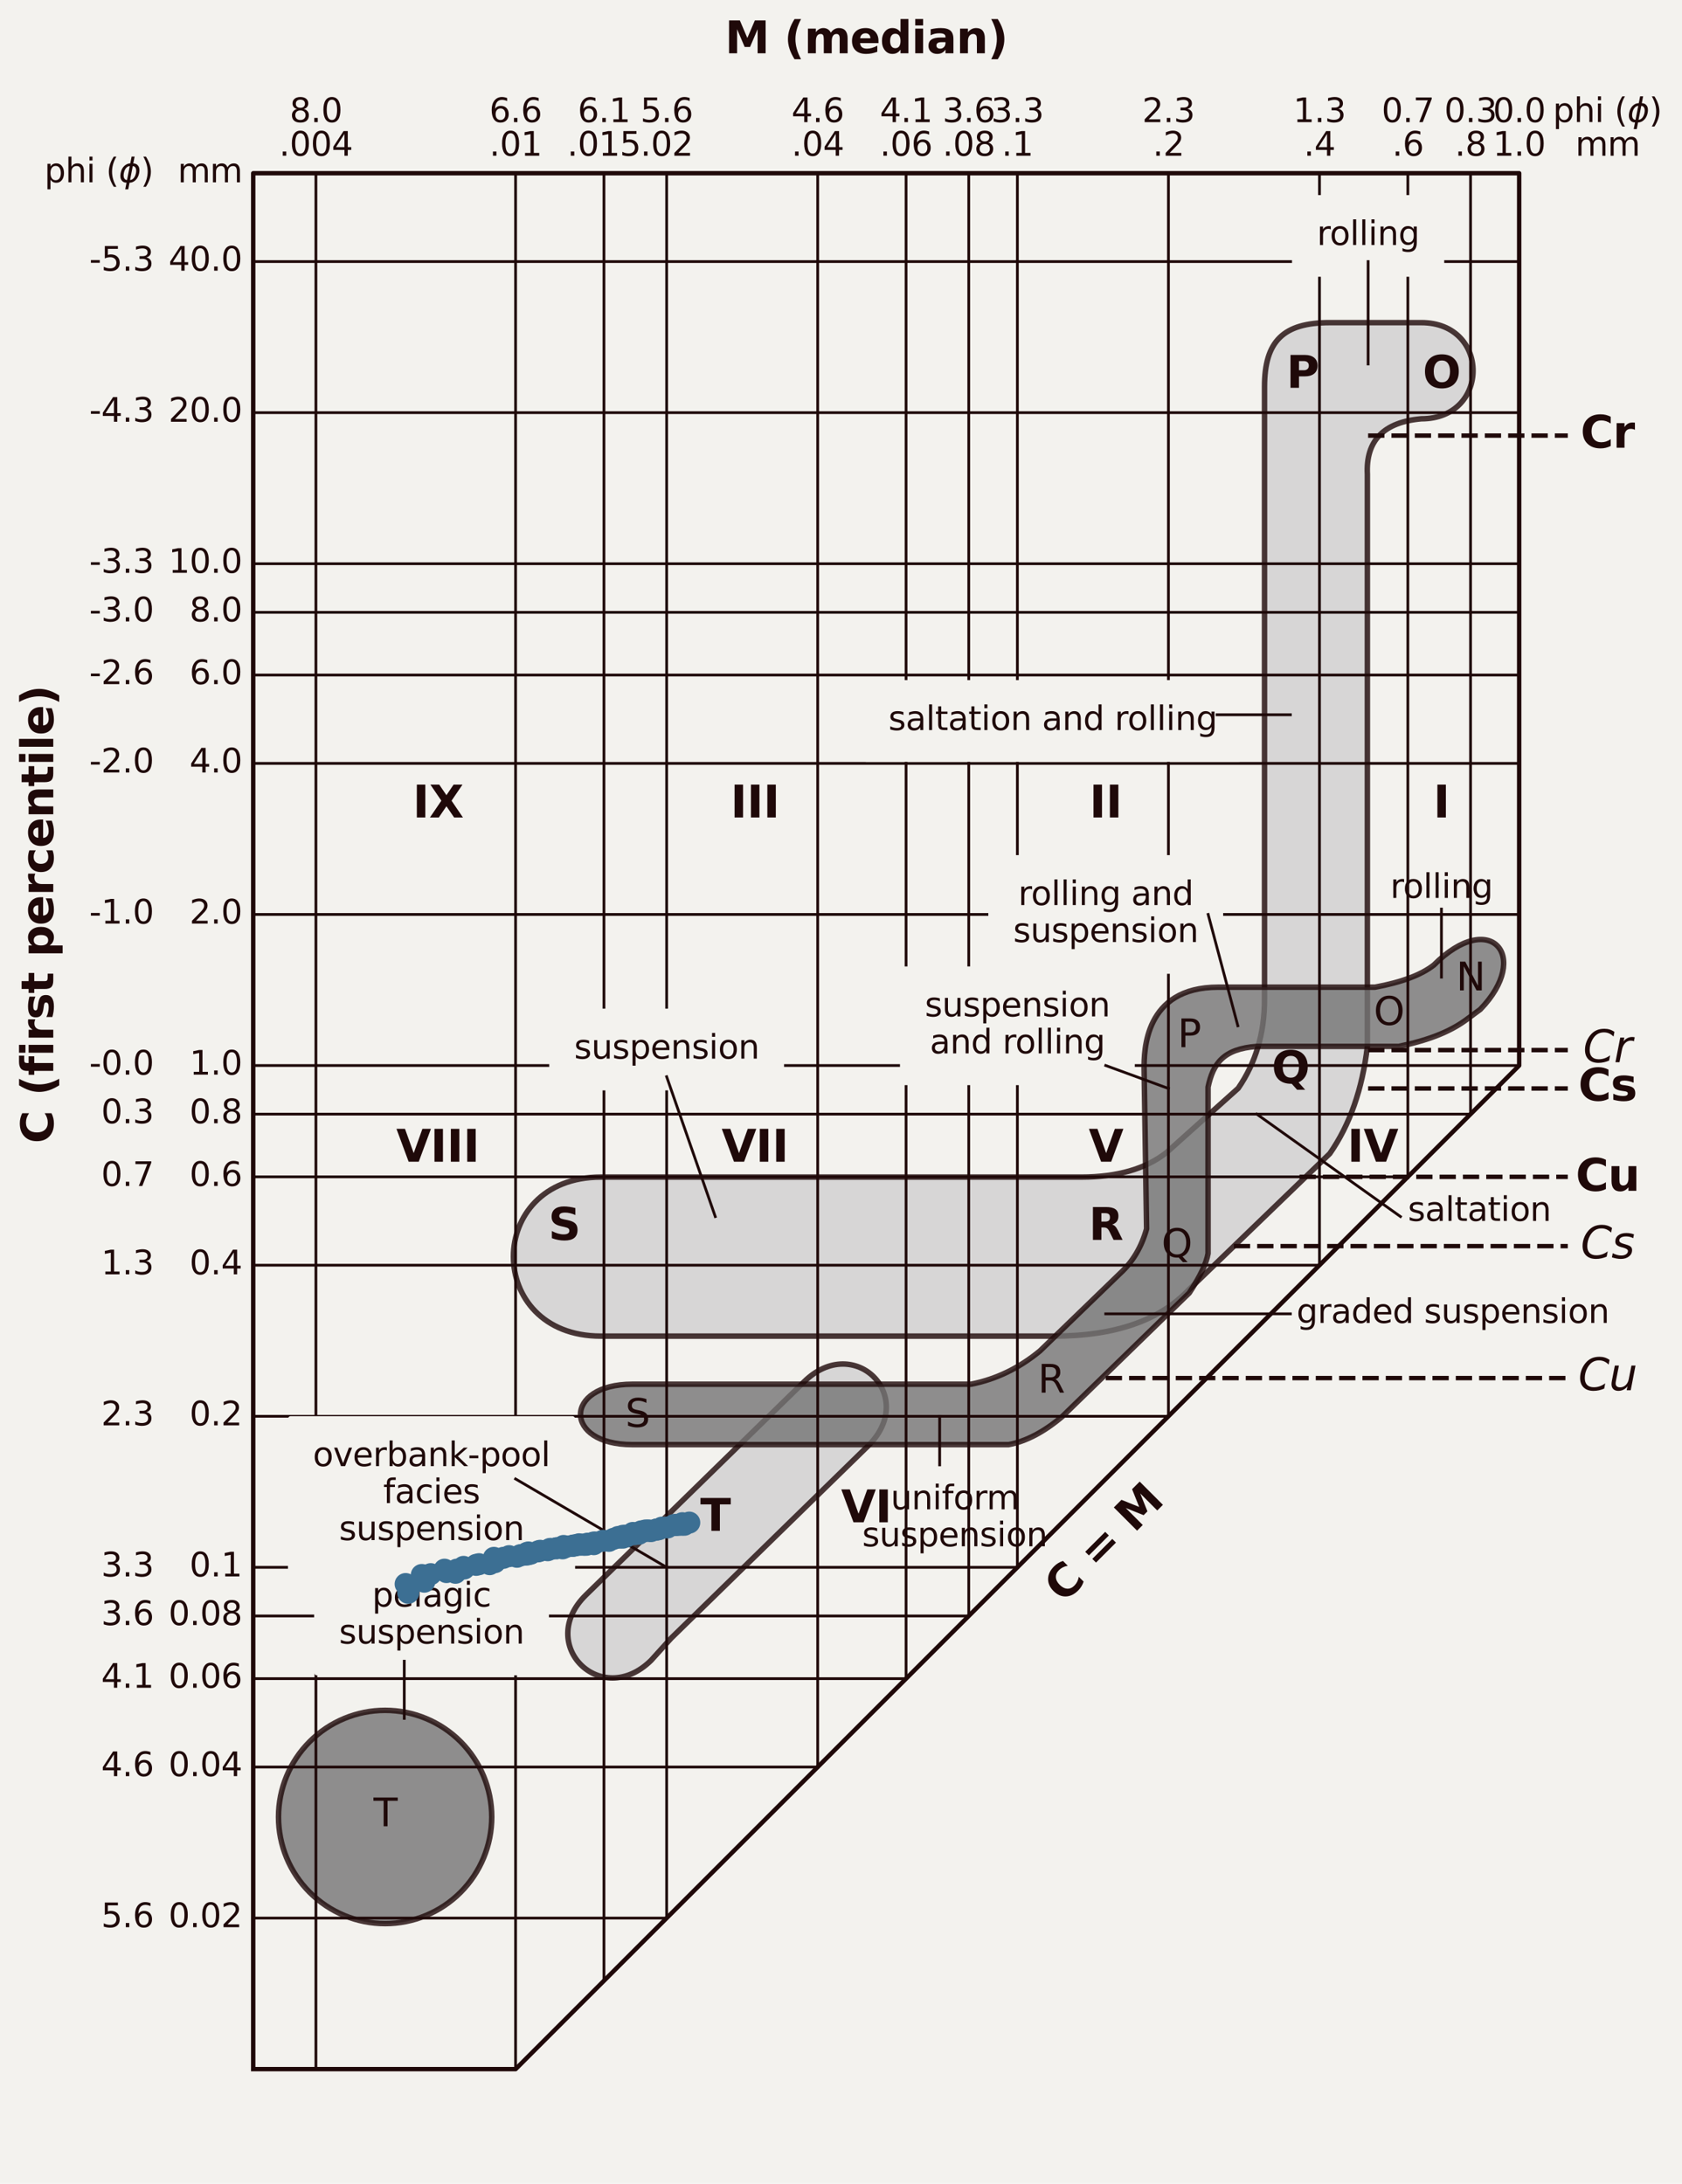 <?xml version="1.0" encoding="utf-8" standalone="no"?>
<!DOCTYPE svg PUBLIC "-//W3C//DTD SVG 1.1//EN"
  "http://www.w3.org/Graphics/SVG/1.1/DTD/svg11.dtd">
<svg xmlns:xlink="http://www.w3.org/1999/xlink" width="305.6pt" height="396.746pt" viewBox="0 0 305.6 396.746" xmlns="http://www.w3.org/2000/svg" version="1.1">
 <defs>
  <style type="text/css">*{stroke-linejoin: round; stroke-linecap: butt}</style>
 </defs>
 <g id="figure_1">
  <g id="patch_1">
   <path d="M 0 396.746 
L 305.6 396.746 
L 305.6 0 
L 0 0 
z
" style="fill: #f3f2ee"/>
  </g>
  <g id="axes_1">
   <g id="patch_2">
    <path d="M 69.973 349.483 
C 75.111 349.483 80.039 347.442 83.672 343.809 
C 87.305 340.176 89.346 335.248 89.346 330.11 
C 89.346 324.972 87.305 320.044 83.672 316.411 
C 80.039 312.778 75.111 310.736 69.973 310.736 
C 64.835 310.736 59.907 312.778 56.274 316.411 
C 52.64 320.044 50.599 324.972 50.599 330.11 
C 50.599 335.248 52.64 340.176 56.274 343.809 
C 59.907 347.442 64.835 349.483 69.973 349.483 
z
" clip-path="url(#pe0935c6003)" style="fill: #747474; opacity: 0.8; stroke: #1f0909; stroke-linejoin: miter"/>
   </g>
   <g id="patch_3">
    <path d="M 121.939 242.749 
L 191.456 242.749 
Q 208.095 242.749 216.072 234.236 
L 241.599 209.596 
Q 247.069 201.756 248.437 190.108 
L 248.437 86.17 
Q 247.981 76.986 258.238 76.09 
C 270.774 76.09 270.774 58.617 258.238 58.617 
L 241.599 58.617 
C 233.166 58.617 229.747 61.978 229.747 70.266 
L 229.747 181.596 
Q 229.747 190.78 224.961 197.724 
L 211.969 209.372 
Q 206.271 213.852 196.47 213.852 
L 109.176 213.852 
C 87.979 213.852 87.979 242.749 109.176 242.749 
z
" clip-path="url(#pe0935c6003)" style="fill: #cfcfcf; opacity: 0.8; stroke: #1f0909; stroke-linejoin: miter"/>
   </g>
   <g id="patch_4">
    <path d="M 121.939 297.629 
L 157.723 262.685 
C 166.84 253.725 155.216 242.077 146.099 251.037 
L 106.441 289.789 
C 97.324 298.749 109.176 310.622 118.293 301.662 
z
" clip-path="url(#pe0935c6003)" style="fill: #cfcfcf; opacity: 0.8; stroke: #1f0909; stroke-linejoin: miter"/>
   </g>
   <g id="patch_5">
    <path d="M 121.939 262.461 
L 183.251 262.461 
Q 188.037 261.565 193.052 257.309 
L 216.072 234.908 
Q 219.035 230.428 219.491 227.74 
L 219.491 197.5 
C 220.402 193.244 222.226 190.556 228.38 190.108 
L 254.135 190.108 
Q 261.885 188.54 266.215 185.404 
L 268.95 183.388 
C 278.295 173.755 270.774 165.019 260.517 175.323 
Q 257.098 178.011 249.805 179.355 
L 221.314 179.355 
C 207.867 179.355 207.867 191.004 207.867 194.14 
L 208.322 223.26 
Q 206.955 228.188 203.536 231.324 
L 188.949 245.437 
Q 183.251 250.141 176.413 251.485 
L 114.874 251.485 
C 102.338 251.485 102.338 262.461 114.874 262.461 
z
" clip-path="url(#pe0935c6003)" style="fill: #747474; opacity: 0.8; stroke: #1f0909; stroke-linejoin: miter"/>
   </g>
   <g id="line2d_1">
    <path d="M 46.006 375.923 
L 93.677 375.923 
L 276.016 193.584 
L 276.016 31.471 
L 46.006 31.471 
L 46.006 375.923 
" clip-path="url(#pe0935c6003)" style="fill: none; stroke: #1f0909; stroke-width: 0.8; stroke-linecap: square"/>
   </g>
   <g id="line2d_2">
    <path d="M 57.397 375.923 
L 57.397 31.471 
" clip-path="url(#pe0935c6003)" style="fill: none; stroke: #1f0909; stroke-width: 0.5; stroke-linecap: square"/>
   </g>
   <g id="line2d_3">
    <path d="M 93.677 375.923 
L 93.677 31.471 
" clip-path="url(#pe0935c6003)" style="fill: none; stroke: #1f0909; stroke-width: 0.5; stroke-linecap: square"/>
   </g>
   <g id="line2d_4">
    <path d="M 109.731 359.869 
L 109.731 31.471 
" clip-path="url(#pe0935c6003)" style="fill: none; stroke: #1f0909; stroke-width: 0.5; stroke-linecap: square"/>
   </g>
   <g id="line2d_5">
    <path d="M 121.122 348.478 
L 121.122 31.471 
" clip-path="url(#pe0935c6003)" style="fill: none; stroke: #1f0909; stroke-width: 0.5; stroke-linecap: square"/>
   </g>
   <g id="line2d_6">
    <path d="M 148.566 321.034 
L 148.566 31.471 
" clip-path="url(#pe0935c6003)" style="fill: none; stroke: #1f0909; stroke-width: 0.5; stroke-linecap: square"/>
   </g>
   <g id="line2d_7">
    <path d="M 164.62 304.979 
L 164.62 31.471 
" clip-path="url(#pe0935c6003)" style="fill: none; stroke: #1f0909; stroke-width: 0.5; stroke-linecap: square"/>
   </g>
   <g id="line2d_8">
    <path d="M 176.011 293.589 
L 176.011 31.471 
" clip-path="url(#pe0935c6003)" style="fill: none; stroke: #1f0909; stroke-width: 0.5; stroke-linecap: square"/>
   </g>
   <g id="line2d_9">
    <path d="M 184.846 284.754 
L 184.846 31.471 
" clip-path="url(#pe0935c6003)" style="fill: none; stroke: #1f0909; stroke-width: 0.5; stroke-linecap: square"/>
   </g>
   <g id="line2d_10">
    <path d="M 212.291 257.309 
L 212.291 31.471 
" clip-path="url(#pe0935c6003)" style="fill: none; stroke: #1f0909; stroke-width: 0.5; stroke-linecap: square"/>
   </g>
   <g id="line2d_11">
    <path d="M 239.736 229.864 
L 239.736 31.471 
" clip-path="url(#pe0935c6003)" style="fill: none; stroke: #1f0909; stroke-width: 0.5; stroke-linecap: square"/>
   </g>
   <g id="line2d_12">
    <path d="M 255.79 213.81 
L 255.79 31.471 
" clip-path="url(#pe0935c6003)" style="fill: none; stroke: #1f0909; stroke-width: 0.5; stroke-linecap: square"/>
   </g>
   <g id="line2d_13">
    <path d="M 267.181 202.419 
L 267.181 31.471 
" clip-path="url(#pe0935c6003)" style="fill: none; stroke: #1f0909; stroke-width: 0.5; stroke-linecap: square"/>
   </g>
   <g id="line2d_14">
    <path d="M 46.006 348.478 
L 121.122 348.478 
" clip-path="url(#pe0935c6003)" style="fill: none; stroke: #1f0909; stroke-width: 0.5; stroke-linecap: square"/>
   </g>
   <g id="line2d_15">
    <path d="M 46.006 321.034 
L 148.566 321.034 
" clip-path="url(#pe0935c6003)" style="fill: none; stroke: #1f0909; stroke-width: 0.5; stroke-linecap: square"/>
   </g>
   <g id="line2d_16">
    <path d="M 46.006 304.979 
L 164.62 304.979 
" clip-path="url(#pe0935c6003)" style="fill: none; stroke: #1f0909; stroke-width: 0.5; stroke-linecap: square"/>
   </g>
   <g id="line2d_17">
    <path d="M 46.006 293.589 
L 176.011 293.589 
" clip-path="url(#pe0935c6003)" style="fill: none; stroke: #1f0909; stroke-width: 0.5; stroke-linecap: square"/>
   </g>
   <g id="line2d_18">
    <path d="M 46.006 284.754 
L 184.846 284.754 
" clip-path="url(#pe0935c6003)" style="fill: none; stroke: #1f0909; stroke-width: 0.5; stroke-linecap: square"/>
   </g>
   <g id="line2d_19">
    <path d="M 46.006 257.309 
L 212.291 257.309 
" clip-path="url(#pe0935c6003)" style="fill: none; stroke: #1f0909; stroke-width: 0.5; stroke-linecap: square"/>
   </g>
   <g id="line2d_20">
    <path d="M 46.006 229.864 
L 239.736 229.864 
" clip-path="url(#pe0935c6003)" style="fill: none; stroke: #1f0909; stroke-width: 0.5; stroke-linecap: square"/>
   </g>
   <g id="line2d_21">
    <path d="M 46.006 213.81 
L 255.79 213.81 
" clip-path="url(#pe0935c6003)" style="fill: none; stroke: #1f0909; stroke-width: 0.5; stroke-linecap: square"/>
   </g>
   <g id="line2d_22">
    <path d="M 46.006 202.419 
L 267.181 202.419 
" clip-path="url(#pe0935c6003)" style="fill: none; stroke: #1f0909; stroke-width: 0.5; stroke-linecap: square"/>
   </g>
   <g id="line2d_23">
    <path d="M 46.006 193.584 
L 276.016 193.584 
" clip-path="url(#pe0935c6003)" style="fill: none; stroke: #1f0909; stroke-width: 0.5; stroke-linecap: square"/>
   </g>
   <g id="line2d_24">
    <path d="M 46.006 166.139 
L 276.016 166.139 
" clip-path="url(#pe0935c6003)" style="fill: none; stroke: #1f0909; stroke-width: 0.5; stroke-linecap: square"/>
   </g>
   <g id="line2d_25">
    <path d="M 46.006 138.695 
L 276.016 138.695 
" clip-path="url(#pe0935c6003)" style="fill: none; stroke: #1f0909; stroke-width: 0.5; stroke-linecap: square"/>
   </g>
   <g id="line2d_26">
    <path d="M 46.006 122.64 
L 276.016 122.64 
" clip-path="url(#pe0935c6003)" style="fill: none; stroke: #1f0909; stroke-width: 0.5; stroke-linecap: square"/>
   </g>
   <g id="line2d_27">
    <path d="M 46.006 111.25 
L 276.016 111.25 
" clip-path="url(#pe0935c6003)" style="fill: none; stroke: #1f0909; stroke-width: 0.5; stroke-linecap: square"/>
   </g>
   <g id="line2d_28">
    <path d="M 46.006 102.415 
L 276.016 102.415 
" clip-path="url(#pe0935c6003)" style="fill: none; stroke: #1f0909; stroke-width: 0.5; stroke-linecap: square"/>
   </g>
   <g id="line2d_29">
    <path d="M 46.006 74.97 
L 276.016 74.97 
" clip-path="url(#pe0935c6003)" style="fill: none; stroke: #1f0909; stroke-width: 0.5; stroke-linecap: square"/>
   </g>
   <g id="line2d_30">
    <path d="M 46.006 47.525 
L 276.016 47.525 
" clip-path="url(#pe0935c6003)" style="fill: none; stroke: #1f0909; stroke-width: 0.5; stroke-linecap: square"/>
   </g>
   <g id="text_1">
    <!-- C (first percentile) -->
    <g style="fill: #1f0909" transform="translate(9.679 207.741)rotate(-90)scale(0.08 -0.08)">
     <defs>
      <path id="DejaVuSans-Bold-43" d="M 4288 256 
Q 3956 84 3597 -3 
Q 3238 -91 2847 -91 
Q 1681 -91 1000 561 
Q 319 1213 319 2328 
Q 319 3447 1000 4098 
Q 1681 4750 2847 4750 
Q 3238 4750 3597 4662 
Q 3956 4575 4288 4403 
L 4288 3438 
Q 3953 3666 3628 3772 
Q 3303 3878 2944 3878 
Q 2300 3878 1931 3465 
Q 1563 3053 1563 2328 
Q 1563 1606 1931 1193 
Q 2300 781 2944 781 
Q 3303 781 3628 887 
Q 3953 994 4288 1222 
L 4288 256 
z
" transform="scale(0.016)"/>
      <path id="DejaVuSans-Bold-20" transform="scale(0.016)"/>
      <path id="DejaVuSans-Bold-28" d="M 2413 -844 
L 1484 -844 
Q 1006 -72 778 623 
Q 550 1319 550 2003 
Q 550 2688 779 3389 
Q 1009 4091 1484 4856 
L 2413 4856 
Q 2013 4116 1813 3408 
Q 1613 2700 1613 2009 
Q 1613 1319 1811 609 
Q 2009 -100 2413 -844 
z
" transform="scale(0.016)"/>
      <path id="DejaVuSans-Bold-66" d="M 2841 4863 
L 2841 4128 
L 2222 4128 
Q 1984 4128 1890 4042 
Q 1797 3956 1797 3744 
L 1797 3500 
L 2753 3500 
L 2753 2700 
L 1797 2700 
L 1797 0 
L 678 0 
L 678 2700 
L 122 2700 
L 122 3500 
L 678 3500 
L 678 3744 
Q 678 4316 997 4589 
Q 1316 4863 1984 4863 
L 2841 4863 
z
" transform="scale(0.016)"/>
      <path id="DejaVuSans-Bold-69" d="M 538 3500 
L 1656 3500 
L 1656 0 
L 538 0 
L 538 3500 
z
M 538 4863 
L 1656 4863 
L 1656 3950 
L 538 3950 
L 538 4863 
z
" transform="scale(0.016)"/>
      <path id="DejaVuSans-Bold-72" d="M 3138 2547 
Q 2991 2616 2845 2648 
Q 2700 2681 2553 2681 
Q 2122 2681 1889 2404 
Q 1656 2128 1656 1613 
L 1656 0 
L 538 0 
L 538 3500 
L 1656 3500 
L 1656 2925 
Q 1872 3269 2151 3426 
Q 2431 3584 2822 3584 
Q 2878 3584 2943 3579 
Q 3009 3575 3134 3559 
L 3138 2547 
z
" transform="scale(0.016)"/>
      <path id="DejaVuSans-Bold-73" d="M 3272 3391 
L 3272 2541 
Q 2913 2691 2578 2766 
Q 2244 2841 1947 2841 
Q 1628 2841 1473 2761 
Q 1319 2681 1319 2516 
Q 1319 2381 1436 2309 
Q 1553 2238 1856 2203 
L 2053 2175 
Q 2913 2066 3209 1816 
Q 3506 1566 3506 1031 
Q 3506 472 3093 190 
Q 2681 -91 1863 -91 
Q 1516 -91 1145 -36 
Q 775 19 384 128 
L 384 978 
Q 719 816 1070 734 
Q 1422 653 1784 653 
Q 2113 653 2278 743 
Q 2444 834 2444 1013 
Q 2444 1163 2330 1236 
Q 2216 1309 1875 1350 
L 1678 1375 
Q 931 1469 631 1722 
Q 331 1975 331 2491 
Q 331 3047 712 3315 
Q 1094 3584 1881 3584 
Q 2191 3584 2531 3537 
Q 2872 3491 3272 3391 
z
" transform="scale(0.016)"/>
      <path id="DejaVuSans-Bold-74" d="M 1759 4494 
L 1759 3500 
L 2913 3500 
L 2913 2700 
L 1759 2700 
L 1759 1216 
Q 1759 972 1856 886 
Q 1953 800 2241 800 
L 2816 800 
L 2816 0 
L 1856 0 
Q 1194 0 917 276 
Q 641 553 641 1216 
L 641 2700 
L 84 2700 
L 84 3500 
L 641 3500 
L 641 4494 
L 1759 4494 
z
" transform="scale(0.016)"/>
      <path id="DejaVuSans-Bold-70" d="M 1656 506 
L 1656 -1331 
L 538 -1331 
L 538 3500 
L 1656 3500 
L 1656 2988 
Q 1888 3294 2169 3439 
Q 2450 3584 2816 3584 
Q 3463 3584 3878 3070 
Q 4294 2556 4294 1747 
Q 4294 938 3878 423 
Q 3463 -91 2816 -91 
Q 2450 -91 2169 54 
Q 1888 200 1656 506 
z
M 2400 2772 
Q 2041 2772 1848 2508 
Q 1656 2244 1656 1747 
Q 1656 1250 1848 986 
Q 2041 722 2400 722 
Q 2759 722 2948 984 
Q 3138 1247 3138 1747 
Q 3138 2247 2948 2509 
Q 2759 2772 2400 2772 
z
" transform="scale(0.016)"/>
      <path id="DejaVuSans-Bold-65" d="M 4031 1759 
L 4031 1441 
L 1416 1441 
Q 1456 1047 1700 850 
Q 1944 653 2381 653 
Q 2734 653 3104 758 
Q 3475 863 3866 1075 
L 3866 213 
Q 3469 63 3072 -14 
Q 2675 -91 2278 -91 
Q 1328 -91 801 392 
Q 275 875 275 1747 
Q 275 2603 792 3093 
Q 1309 3584 2216 3584 
Q 3041 3584 3536 3087 
Q 4031 2591 4031 1759 
z
M 2881 2131 
Q 2881 2450 2695 2645 
Q 2509 2841 2209 2841 
Q 1884 2841 1681 2658 
Q 1478 2475 1428 2131 
L 2881 2131 
z
" transform="scale(0.016)"/>
      <path id="DejaVuSans-Bold-63" d="M 3366 3391 
L 3366 2478 
Q 3138 2634 2908 2709 
Q 2678 2784 2431 2784 
Q 1963 2784 1702 2511 
Q 1441 2238 1441 1747 
Q 1441 1256 1702 982 
Q 1963 709 2431 709 
Q 2694 709 2930 787 
Q 3166 866 3366 1019 
L 3366 103 
Q 3103 6 2833 -42 
Q 2563 -91 2291 -91 
Q 1344 -91 809 395 
Q 275 881 275 1747 
Q 275 2613 809 3098 
Q 1344 3584 2291 3584 
Q 2566 3584 2833 3536 
Q 3100 3488 3366 3391 
z
" transform="scale(0.016)"/>
      <path id="DejaVuSans-Bold-6e" d="M 4056 2131 
L 4056 0 
L 2931 0 
L 2931 347 
L 2931 1631 
Q 2931 2084 2911 2256 
Q 2891 2428 2841 2509 
Q 2775 2619 2662 2680 
Q 2550 2741 2406 2741 
Q 2056 2741 1856 2470 
Q 1656 2200 1656 1722 
L 1656 0 
L 538 0 
L 538 3500 
L 1656 3500 
L 1656 2988 
Q 1909 3294 2193 3439 
Q 2478 3584 2822 3584 
Q 3428 3584 3742 3212 
Q 4056 2841 4056 2131 
z
" transform="scale(0.016)"/>
      <path id="DejaVuSans-Bold-6c" d="M 538 4863 
L 1656 4863 
L 1656 0 
L 538 0 
L 538 4863 
z
" transform="scale(0.016)"/>
      <path id="DejaVuSans-Bold-29" d="M 513 -844 
Q 913 -100 1113 609 
Q 1313 1319 1313 2009 
Q 1313 2700 1113 3408 
Q 913 4116 513 4856 
L 1441 4856 
Q 1916 4091 2145 3389 
Q 2375 2688 2375 2003 
Q 2375 1319 2147 623 
Q 1919 -72 1441 -844 
L 513 -844 
z
" transform="scale(0.016)"/>
     </defs>
     <use xlink:href="#DejaVuSans-Bold-43"/>
     <use xlink:href="#DejaVuSans-Bold-20" x="73.389"/>
     <use xlink:href="#DejaVuSans-Bold-28" x="108.203"/>
     <use xlink:href="#DejaVuSans-Bold-66" x="153.906"/>
     <use xlink:href="#DejaVuSans-Bold-69" x="197.412"/>
     <use xlink:href="#DejaVuSans-Bold-72" x="231.689"/>
     <use xlink:href="#DejaVuSans-Bold-73" x="281.006"/>
     <use xlink:href="#DejaVuSans-Bold-74" x="340.527"/>
     <use xlink:href="#DejaVuSans-Bold-20" x="388.33"/>
     <use xlink:href="#DejaVuSans-Bold-70" x="423.145"/>
     <use xlink:href="#DejaVuSans-Bold-65" x="494.727"/>
     <use xlink:href="#DejaVuSans-Bold-72" x="562.549"/>
     <use xlink:href="#DejaVuSans-Bold-63" x="611.865"/>
     <use xlink:href="#DejaVuSans-Bold-65" x="671.143"/>
     <use xlink:href="#DejaVuSans-Bold-6e" x="738.965"/>
     <use xlink:href="#DejaVuSans-Bold-74" x="810.156"/>
     <use xlink:href="#DejaVuSans-Bold-69" x="857.959"/>
     <use xlink:href="#DejaVuSans-Bold-6c" x="892.236"/>
     <use xlink:href="#DejaVuSans-Bold-65" x="926.514"/>
     <use xlink:href="#DejaVuSans-Bold-29" x="994.336"/>
    </g>
   </g>
   <g id="text_2">
    <!-- M (median) -->
    <g style="fill: #1f0909" transform="translate(131.71 9.679)scale(0.08 -0.08)">
     <defs>
      <path id="DejaVuSans-Bold-4d" d="M 588 4666 
L 2119 4666 
L 3181 2169 
L 4250 4666 
L 5778 4666 
L 5778 0 
L 4641 0 
L 4641 3413 
L 3566 897 
L 2803 897 
L 1728 3413 
L 1728 0 
L 588 0 
L 588 4666 
z
" transform="scale(0.016)"/>
      <path id="DejaVuSans-Bold-6d" d="M 3781 2919 
Q 3994 3244 4286 3414 
Q 4578 3584 4928 3584 
Q 5531 3584 5847 3212 
Q 6163 2841 6163 2131 
L 6163 0 
L 5038 0 
L 5038 1825 
Q 5041 1866 5042 1909 
Q 5044 1953 5044 2034 
Q 5044 2406 4934 2573 
Q 4825 2741 4581 2741 
Q 4263 2741 4089 2478 
Q 3916 2216 3909 1719 
L 3909 0 
L 2784 0 
L 2784 1825 
Q 2784 2406 2684 2573 
Q 2584 2741 2328 2741 
Q 2006 2741 1831 2477 
Q 1656 2213 1656 1722 
L 1656 0 
L 531 0 
L 531 3500 
L 1656 3500 
L 1656 2988 
Q 1863 3284 2130 3434 
Q 2397 3584 2719 3584 
Q 3081 3584 3359 3409 
Q 3638 3234 3781 2919 
z
" transform="scale(0.016)"/>
      <path id="DejaVuSans-Bold-64" d="M 2919 2988 
L 2919 4863 
L 4044 4863 
L 4044 0 
L 2919 0 
L 2919 506 
Q 2688 197 2409 53 
Q 2131 -91 1766 -91 
Q 1119 -91 703 423 
Q 288 938 288 1747 
Q 288 2556 703 3070 
Q 1119 3584 1766 3584 
Q 2128 3584 2408 3439 
Q 2688 3294 2919 2988 
z
M 2181 722 
Q 2541 722 2730 984 
Q 2919 1247 2919 1747 
Q 2919 2247 2730 2509 
Q 2541 2772 2181 2772 
Q 1825 2772 1636 2509 
Q 1447 2247 1447 1747 
Q 1447 1247 1636 984 
Q 1825 722 2181 722 
z
" transform="scale(0.016)"/>
      <path id="DejaVuSans-Bold-61" d="M 2106 1575 
Q 1756 1575 1579 1456 
Q 1403 1338 1403 1106 
Q 1403 894 1545 773 
Q 1688 653 1941 653 
Q 2256 653 2472 879 
Q 2688 1106 2688 1447 
L 2688 1575 
L 2106 1575 
z
M 3816 1997 
L 3816 0 
L 2688 0 
L 2688 519 
Q 2463 200 2181 54 
Q 1900 -91 1497 -91 
Q 953 -91 614 226 
Q 275 544 275 1050 
Q 275 1666 698 1953 
Q 1122 2241 2028 2241 
L 2688 2241 
L 2688 2328 
Q 2688 2594 2478 2717 
Q 2269 2841 1825 2841 
Q 1466 2841 1156 2769 
Q 847 2697 581 2553 
L 581 3406 
Q 941 3494 1303 3539 
Q 1666 3584 2028 3584 
Q 2975 3584 3395 3211 
Q 3816 2838 3816 1997 
z
" transform="scale(0.016)"/>
     </defs>
     <use xlink:href="#DejaVuSans-Bold-4d"/>
     <use xlink:href="#DejaVuSans-Bold-20" x="99.512"/>
     <use xlink:href="#DejaVuSans-Bold-28" x="134.326"/>
     <use xlink:href="#DejaVuSans-Bold-6d" x="180.029"/>
     <use xlink:href="#DejaVuSans-Bold-65" x="284.229"/>
     <use xlink:href="#DejaVuSans-Bold-64" x="352.051"/>
     <use xlink:href="#DejaVuSans-Bold-69" x="423.633"/>
     <use xlink:href="#DejaVuSans-Bold-61" x="457.91"/>
     <use xlink:href="#DejaVuSans-Bold-6e" x="525.391"/>
     <use xlink:href="#DejaVuSans-Bold-29" x="596.582"/>
    </g>
   </g>
   <g id="text_3">
    <!-- C = M -->
    <g style="fill: #1f0909" transform="translate(193.231 291.458)rotate(-45)scale(0.08 -0.08)">
     <defs>
      <path id="DejaVuSans-Bold-3d" d="M 678 3084 
L 4684 3084 
L 4684 2350 
L 678 2350 
L 678 3084 
z
M 678 1663 
L 4684 1663 
L 4684 922 
L 678 922 
L 678 1663 
z
" transform="scale(0.016)"/>
     </defs>
     <use xlink:href="#DejaVuSans-Bold-43"/>
     <use xlink:href="#DejaVuSans-Bold-20" x="73.389"/>
     <use xlink:href="#DejaVuSans-Bold-3d" x="108.203"/>
     <use xlink:href="#DejaVuSans-Bold-20" x="191.992"/>
     <use xlink:href="#DejaVuSans-Bold-4d" x="226.807"/>
    </g>
   </g>
   <g id="text_4">
    <!-- mm -->
    <g style="fill: #1f0909" transform="translate(32.286 33.126)scale(0.06 -0.06)">
     <defs>
      <path id="DejaVuSans-6d" d="M 3328 2828 
Q 3544 3216 3844 3400 
Q 4144 3584 4550 3584 
Q 5097 3584 5394 3201 
Q 5691 2819 5691 2113 
L 5691 0 
L 5113 0 
L 5113 2094 
Q 5113 2597 4934 2840 
Q 4756 3084 4391 3084 
Q 3944 3084 3684 2787 
Q 3425 2491 3425 1978 
L 3425 0 
L 2847 0 
L 2847 2094 
Q 2847 2600 2669 2842 
Q 2491 3084 2119 3084 
Q 1678 3084 1418 2786 
Q 1159 2488 1159 1978 
L 1159 0 
L 581 0 
L 581 3500 
L 1159 3500 
L 1159 2956 
Q 1356 3278 1631 3431 
Q 1906 3584 2284 3584 
Q 2666 3584 2933 3390 
Q 3200 3197 3328 2828 
z
" transform="scale(0.016)"/>
     </defs>
     <use xlink:href="#DejaVuSans-6d"/>
     <use xlink:href="#DejaVuSans-6d" x="97.412"/>
    </g>
   </g>
   <g id="text_5">
    <!-- phi ($\phi$) -->
    <g style="fill: #1f0909" transform="translate(8.061 33.121)scale(0.06 -0.06)">
     <defs>
      <path id="DejaVuSans-70" d="M 1159 525 
L 1159 -1331 
L 581 -1331 
L 581 3500 
L 1159 3500 
L 1159 2969 
Q 1341 3281 1617 3432 
Q 1894 3584 2278 3584 
Q 2916 3584 3314 3078 
Q 3713 2572 3713 1747 
Q 3713 922 3314 415 
Q 2916 -91 2278 -91 
Q 1894 -91 1617 61 
Q 1341 213 1159 525 
z
M 3116 1747 
Q 3116 2381 2855 2742 
Q 2594 3103 2138 3103 
Q 1681 3103 1420 2742 
Q 1159 2381 1159 1747 
Q 1159 1113 1420 752 
Q 1681 391 2138 391 
Q 2594 391 2855 752 
Q 3116 1113 3116 1747 
z
" transform="scale(0.016)"/>
      <path id="DejaVuSans-68" d="M 3513 2113 
L 3513 0 
L 2938 0 
L 2938 2094 
Q 2938 2591 2744 2837 
Q 2550 3084 2163 3084 
Q 1697 3084 1428 2787 
Q 1159 2491 1159 1978 
L 1159 0 
L 581 0 
L 581 4863 
L 1159 4863 
L 1159 2956 
Q 1366 3272 1645 3428 
Q 1925 3584 2291 3584 
Q 2894 3584 3203 3211 
Q 3513 2838 3513 2113 
z
" transform="scale(0.016)"/>
      <path id="DejaVuSans-69" d="M 603 3500 
L 1178 3500 
L 1178 0 
L 603 0 
L 603 3500 
z
M 603 4863 
L 1178 4863 
L 1178 4134 
L 603 4134 
L 603 4863 
z
" transform="scale(0.016)"/>
      <path id="DejaVuSans-20" transform="scale(0.016)"/>
      <path id="DejaVuSans-28" d="M 1984 4856 
Q 1566 4138 1362 3434 
Q 1159 2731 1159 2009 
Q 1159 1288 1364 580 
Q 1569 -128 1984 -844 
L 1484 -844 
Q 1016 -109 783 600 
Q 550 1309 550 2009 
Q 550 2706 781 3412 
Q 1013 4119 1484 4856 
L 1984 4856 
z
" transform="scale(0.016)"/>
      <path id="DejaVuSans-Oblique-3d5" d="M 2991 4863 
L 2738 3572 
Q 3363 3572 3684 3094 
Q 4016 2606 3850 1747 
Q 3681 888 3159 400 
Q 2653 -78 2028 -78 
L 1784 -1331 
L 1213 -1331 
L 1456 -78 
Q 834 -78 509 400 
Q 178 888 347 1747 
Q 513 2606 1034 3094 
Q 1544 3572 2166 3572 
L 2419 4863 
L 2991 4863 
z
M 2128 434 
Q 2481 434 2784 756 
Q 3116 1116 3244 1747 
Q 3369 2372 3169 2738 
Q 2991 3059 2638 3059 
L 2128 434 
z
M 1556 434 
L 2066 3059 
Q 1716 3059 1413 2738 
Q 1072 2372 953 1747 
Q 834 1116 1028 756 
Q 1203 434 1556 434 
z
" transform="scale(0.016)"/>
      <path id="DejaVuSans-29" d="M 513 4856 
L 1013 4856 
Q 1481 4119 1714 3412 
Q 1947 2706 1947 2009 
Q 1947 1309 1714 600 
Q 1481 -109 1013 -844 
L 513 -844 
Q 928 -128 1133 580 
Q 1338 1288 1338 2009 
Q 1338 2731 1133 3434 
Q 928 4138 513 4856 
z
" transform="scale(0.016)"/>
     </defs>
     <use xlink:href="#DejaVuSans-70" transform="translate(0 0.016)"/>
     <use xlink:href="#DejaVuSans-68" transform="translate(63.477 0.016)"/>
     <use xlink:href="#DejaVuSans-69" transform="translate(126.855 0.016)"/>
     <use xlink:href="#DejaVuSans-20" transform="translate(154.639 0.016)"/>
     <use xlink:href="#DejaVuSans-28" transform="translate(186.426 0.016)"/>
     <use xlink:href="#DejaVuSans-Oblique-3d5" transform="translate(225.439 0.016)"/>
     <use xlink:href="#DejaVuSans-29" transform="translate(291.406 0.016)"/>
    </g>
   </g>
   <g id="text_6">
    <!-- 1.0 -->
    <g style="fill: #1f0909" transform="translate(271.245 28.291)scale(0.06 -0.06)">
     <defs>
      <path id="DejaVuSans-31" d="M 794 531 
L 1825 531 
L 1825 4091 
L 703 3866 
L 703 4441 
L 1819 4666 
L 2450 4666 
L 2450 531 
L 3481 531 
L 3481 0 
L 794 0 
L 794 531 
z
" transform="scale(0.016)"/>
      <path id="DejaVuSans-2e" d="M 684 794 
L 1344 794 
L 1344 0 
L 684 0 
L 684 794 
z
" transform="scale(0.016)"/>
      <path id="DejaVuSans-30" d="M 2034 4250 
Q 1547 4250 1301 3770 
Q 1056 3291 1056 2328 
Q 1056 1369 1301 889 
Q 1547 409 2034 409 
Q 2525 409 2770 889 
Q 3016 1369 3016 2328 
Q 3016 3291 2770 3770 
Q 2525 4250 2034 4250 
z
M 2034 4750 
Q 2819 4750 3233 4129 
Q 3647 3509 3647 2328 
Q 3647 1150 3233 529 
Q 2819 -91 2034 -91 
Q 1250 -91 836 529 
Q 422 1150 422 2328 
Q 422 3509 836 4129 
Q 1250 4750 2034 4750 
z
" transform="scale(0.016)"/>
     </defs>
     <use xlink:href="#DejaVuSans-31"/>
     <use xlink:href="#DejaVuSans-2e" x="63.623"/>
     <use xlink:href="#DejaVuSans-30" x="95.41"/>
    </g>
   </g>
   <g id="text_7">
    <!-- 0.0 -->
    <g style="fill: #1f0909" transform="translate(271.245 22.188)scale(0.06 -0.06)">
     <use xlink:href="#DejaVuSans-30"/>
     <use xlink:href="#DejaVuSans-2e" x="63.623"/>
     <use xlink:href="#DejaVuSans-30" x="95.41"/>
    </g>
   </g>
   <g id="text_8">
    <!-- mm -->
    <g style="fill: #1f0909" transform="translate(286.226 28.291)scale(0.06 -0.06)">
     <use xlink:href="#DejaVuSans-6d"/>
     <use xlink:href="#DejaVuSans-6d" x="97.412"/>
    </g>
   </g>
   <g id="text_9">
    <!-- phi ($\phi$) -->
    <g style="fill: #1f0909" transform="translate(282.14 22.176)scale(0.06 -0.06)">
     <use xlink:href="#DejaVuSans-70" transform="translate(0 0.016)"/>
     <use xlink:href="#DejaVuSans-68" transform="translate(63.477 0.016)"/>
     <use xlink:href="#DejaVuSans-69" transform="translate(126.855 0.016)"/>
     <use xlink:href="#DejaVuSans-20" transform="translate(154.639 0.016)"/>
     <use xlink:href="#DejaVuSans-28" transform="translate(186.426 0.016)"/>
     <use xlink:href="#DejaVuSans-Oblique-3d5" transform="translate(225.439 0.016)"/>
     <use xlink:href="#DejaVuSans-29" transform="translate(291.406 0.016)"/>
    </g>
   </g>
   <g id="text_10">
    <!-- I -->
    <g style="fill: #1f0909" transform="translate(260.405 148.519)scale(0.08 -0.08)">
     <defs>
      <path id="DejaVuSans-Bold-49" d="M 588 4666 
L 1791 4666 
L 1791 0 
L 588 0 
L 588 4666 
z
" transform="scale(0.016)"/>
     </defs>
     <use xlink:href="#DejaVuSans-Bold-49"/>
    </g>
   </g>
   <g id="text_11">
    <!-- II -->
    <g style="fill: #1f0909" transform="translate(197.924 148.519)scale(0.08 -0.08)">
     <use xlink:href="#DejaVuSans-Bold-49"/>
     <use xlink:href="#DejaVuSans-Bold-49" x="37.207"/>
    </g>
   </g>
   <g id="text_12">
    <!-- III -->
    <g style="fill: #1f0909" transform="translate(132.711 148.519)scale(0.08 -0.08)">
     <use xlink:href="#DejaVuSans-Bold-49"/>
     <use xlink:href="#DejaVuSans-Bold-49" x="37.207"/>
     <use xlink:href="#DejaVuSans-Bold-49" x="74.414"/>
    </g>
   </g>
   <g id="text_13">
    <!-- IV -->
    <g style="fill: #1f0909" transform="translate(244.771 211.062)scale(0.08 -0.08)">
     <defs>
      <path id="DejaVuSans-Bold-56" d="M 31 4666 
L 1241 4666 
L 2478 1222 
L 3713 4666 
L 4922 4666 
L 3194 0 
L 1759 0 
L 31 4666 
z
" transform="scale(0.016)"/>
     </defs>
     <use xlink:href="#DejaVuSans-Bold-49"/>
     <use xlink:href="#DejaVuSans-Bold-56" x="37.207"/>
    </g>
   </g>
   <g id="text_14">
    <!-- V -->
    <g style="fill: #1f0909" transform="translate(197.805 211.062)scale(0.08 -0.08)">
     <use xlink:href="#DejaVuSans-Bold-56"/>
    </g>
   </g>
   <g id="text_15">
    <!-- VI -->
    <g style="fill: #1f0909" transform="translate(152.818 276.573)scale(0.08 -0.08)">
     <use xlink:href="#DejaVuSans-Bold-56"/>
     <use xlink:href="#DejaVuSans-Bold-49" x="77.393"/>
    </g>
   </g>
   <g id="text_16">
    <!-- VII -->
    <g style="fill: #1f0909" transform="translate(131.104 211.062)scale(0.08 -0.08)">
     <use xlink:href="#DejaVuSans-Bold-56"/>
     <use xlink:href="#DejaVuSans-Bold-49" x="77.393"/>
     <use xlink:href="#DejaVuSans-Bold-49" x="114.6"/>
    </g>
   </g>
   <g id="text_17">
    <!-- VIII -->
    <g style="fill: #1f0909" transform="translate(71.994 211.062)scale(0.08 -0.08)">
     <use xlink:href="#DejaVuSans-Bold-56"/>
     <use xlink:href="#DejaVuSans-Bold-49" x="77.393"/>
     <use xlink:href="#DejaVuSans-Bold-49" x="114.6"/>
     <use xlink:href="#DejaVuSans-Bold-49" x="151.807"/>
    </g>
   </g>
   <g id="text_18">
    <!-- IX -->
    <g style="fill: #1f0909" transform="translate(74.983 148.519)scale(0.08 -0.08)">
     <defs>
      <path id="DejaVuSans-Bold-58" d="M 3188 2381 
L 4806 0 
L 3553 0 
L 2463 1594 
L 1381 0 
L 122 0 
L 1741 2381 
L 184 4666 
L 1441 4666 
L 2463 3163 
L 3481 4666 
L 4744 4666 
L 3188 2381 
z
" transform="scale(0.016)"/>
     </defs>
     <use xlink:href="#DejaVuSans-Bold-49"/>
     <use xlink:href="#DejaVuSans-Bold-58" x="37.207"/>
    </g>
   </g>
   <g id="text_19">
    <!-- S -->
    <g style="fill: #1f0909" transform="translate(113.612 259.24)scale(0.07 -0.07)">
     <defs>
      <path id="DejaVuSans-53" d="M 3425 4513 
L 3425 3897 
Q 3066 4069 2747 4153 
Q 2428 4238 2131 4238 
Q 1616 4238 1336 4038 
Q 1056 3838 1056 3469 
Q 1056 3159 1242 3001 
Q 1428 2844 1947 2747 
L 2328 2669 
Q 3034 2534 3370 2195 
Q 3706 1856 3706 1288 
Q 3706 609 3251 259 
Q 2797 -91 1919 -91 
Q 1588 -91 1214 -16 
Q 841 59 441 206 
L 441 856 
Q 825 641 1194 531 
Q 1563 422 1919 422 
Q 2459 422 2753 634 
Q 3047 847 3047 1241 
Q 3047 1584 2836 1778 
Q 2625 1972 2144 2069 
L 1759 2144 
Q 1053 2284 737 2584 
Q 422 2884 422 3419 
Q 422 4038 858 4394 
Q 1294 4750 2059 4750 
Q 2388 4750 2728 4690 
Q 3069 4631 3425 4513 
z
" transform="scale(0.016)"/>
     </defs>
     <use xlink:href="#DejaVuSans-53"/>
    </g>
   </g>
   <g id="text_20">
    <!-- R -->
    <g style="fill: #1f0909" transform="translate(188.563 253.024)scale(0.07 -0.07)">
     <defs>
      <path id="DejaVuSans-52" d="M 2841 2188 
Q 3044 2119 3236 1894 
Q 3428 1669 3622 1275 
L 4263 0 
L 3584 0 
L 2988 1197 
Q 2756 1666 2539 1819 
Q 2322 1972 1947 1972 
L 1259 1972 
L 1259 0 
L 628 0 
L 628 4666 
L 2053 4666 
Q 2853 4666 3247 4331 
Q 3641 3997 3641 3322 
Q 3641 2881 3436 2590 
Q 3231 2300 2841 2188 
z
M 1259 4147 
L 1259 2491 
L 2053 2491 
Q 2509 2491 2742 2702 
Q 2975 2913 2975 3322 
Q 2975 3731 2742 3939 
Q 2509 4147 2053 4147 
L 1259 4147 
z
" transform="scale(0.016)"/>
     </defs>
     <use xlink:href="#DejaVuSans-52"/>
    </g>
   </g>
   <g id="text_21">
    <!-- Q -->
    <g style="fill: #1f0909" transform="translate(211.032 228.383)scale(0.07 -0.07)">
     <defs>
      <path id="DejaVuSans-51" d="M 2522 4238 
Q 1834 4238 1429 3725 
Q 1025 3213 1025 2328 
Q 1025 1447 1429 934 
Q 1834 422 2522 422 
Q 3209 422 3611 934 
Q 4013 1447 4013 2328 
Q 4013 3213 3611 3725 
Q 3209 4238 2522 4238 
z
M 3406 84 
L 4238 -825 
L 3475 -825 
L 2784 -78 
Q 2681 -84 2626 -87 
Q 2572 -91 2522 -91 
Q 1538 -91 948 567 
Q 359 1225 359 2328 
Q 359 3434 948 4092 
Q 1538 4750 2522 4750 
Q 3503 4750 4090 4092 
Q 4678 3434 4678 2328 
Q 4678 1516 4351 937 
Q 4025 359 3406 84 
z
" transform="scale(0.016)"/>
     </defs>
     <use xlink:href="#DejaVuSans-51"/>
    </g>
   </g>
   <g id="text_22">
    <!-- P -->
    <g style="fill: #1f0909" transform="translate(213.954 190.258)scale(0.07 -0.07)">
     <defs>
      <path id="DejaVuSans-50" d="M 1259 4147 
L 1259 2394 
L 2053 2394 
Q 2494 2394 2734 2622 
Q 2975 2850 2975 3272 
Q 2975 3691 2734 3919 
Q 2494 4147 2053 4147 
L 1259 4147 
z
M 628 4666 
L 2053 4666 
Q 2838 4666 3239 4311 
Q 3641 3956 3641 3272 
Q 3641 2581 3239 2228 
Q 2838 1875 2053 1875 
L 1259 1875 
L 1259 0 
L 628 0 
L 628 4666 
z
" transform="scale(0.016)"/>
     </defs>
     <use xlink:href="#DejaVuSans-50"/>
    </g>
   </g>
   <g id="text_23">
    <!-- O -->
    <g style="fill: #1f0909" transform="translate(249.59 186.208)scale(0.07 -0.07)">
     <defs>
      <path id="DejaVuSans-4f" d="M 2522 4238 
Q 1834 4238 1429 3725 
Q 1025 3213 1025 2328 
Q 1025 1447 1429 934 
Q 1834 422 2522 422 
Q 3209 422 3611 934 
Q 4013 1447 4013 2328 
Q 4013 3213 3611 3725 
Q 3209 4238 2522 4238 
z
M 2522 4750 
Q 3503 4750 4090 4092 
Q 4678 3434 4678 2328 
Q 4678 1225 4090 567 
Q 3503 -91 2522 -91 
Q 1538 -91 948 565 
Q 359 1222 359 2328 
Q 359 3434 948 4092 
Q 1538 4750 2522 4750 
z
" transform="scale(0.016)"/>
     </defs>
     <use xlink:href="#DejaVuSans-4f"/>
    </g>
   </g>
   <g id="text_24">
    <!-- N -->
    <g style="fill: #1f0909" transform="translate(264.562 179.939)scale(0.07 -0.07)">
     <defs>
      <path id="DejaVuSans-4e" d="M 628 4666 
L 1478 4666 
L 3547 763 
L 3547 4666 
L 4159 4666 
L 4159 0 
L 3309 0 
L 1241 3903 
L 1241 0 
L 628 0 
L 628 4666 
z
" transform="scale(0.016)"/>
     </defs>
     <use xlink:href="#DejaVuSans-4e"/>
    </g>
   </g>
   <g id="text_25">
    <!-- T -->
    <g style="fill: #1f0909" transform="translate(67.868 331.8)scale(0.07 -0.07)">
     <defs>
      <path id="DejaVuSans-54" d="M -19 4666 
L 3928 4666 
L 3928 4134 
L 2272 4134 
L 2272 0 
L 1638 0 
L 1638 4134 
L -19 4134 
L -19 4666 
z
" transform="scale(0.016)"/>
     </defs>
     <use xlink:href="#DejaVuSans-54"/>
    </g>
   </g>
   <g id="text_26">
    <!-- S -->
    <g style="fill: #1f0909" transform="translate(99.631 225.267)scale(0.08 -0.08)">
     <defs>
      <path id="DejaVuSans-Bold-53" d="M 3834 4519 
L 3834 3531 
Q 3450 3703 3084 3790 
Q 2719 3878 2394 3878 
Q 1963 3878 1756 3759 
Q 1550 3641 1550 3391 
Q 1550 3203 1689 3098 
Q 1828 2994 2194 2919 
L 2706 2816 
Q 3484 2659 3812 2340 
Q 4141 2022 4141 1434 
Q 4141 663 3683 286 
Q 3225 -91 2284 -91 
Q 1841 -91 1394 -6 
Q 947 78 500 244 
L 500 1259 
Q 947 1022 1364 901 
Q 1781 781 2169 781 
Q 2563 781 2772 912 
Q 2981 1044 2981 1288 
Q 2981 1506 2839 1625 
Q 2697 1744 2272 1838 
L 1806 1941 
Q 1106 2091 782 2419 
Q 459 2747 459 3303 
Q 459 4000 909 4375 
Q 1359 4750 2203 4750 
Q 2588 4750 2994 4692 
Q 3400 4634 3834 4519 
z
" transform="scale(0.016)"/>
     </defs>
     <use xlink:href="#DejaVuSans-Bold-53"/>
    </g>
   </g>
   <g id="text_27">
    <!-- R -->
    <g style="fill: #1f0909" transform="translate(197.82 225.267)scale(0.08 -0.08)">
     <defs>
      <path id="DejaVuSans-Bold-52" d="M 2297 2597 
Q 2675 2597 2839 2737 
Q 3003 2878 3003 3200 
Q 3003 3519 2839 3656 
Q 2675 3794 2297 3794 
L 1791 3794 
L 1791 2597 
L 2297 2597 
z
M 1791 1766 
L 1791 0 
L 588 0 
L 588 4666 
L 2425 4666 
Q 3347 4666 3776 4356 
Q 4206 4047 4206 3378 
Q 4206 2916 3982 2619 
Q 3759 2322 3309 2181 
Q 3556 2125 3751 1926 
Q 3947 1728 4147 1325 
L 4800 0 
L 3519 0 
L 2950 1159 
Q 2778 1509 2601 1637 
Q 2425 1766 2131 1766 
L 1791 1766 
z
" transform="scale(0.016)"/>
     </defs>
     <use xlink:href="#DejaVuSans-Bold-52"/>
    </g>
   </g>
   <g id="text_28">
    <!-- Q -->
    <g style="fill: #1f0909" transform="translate(231.048 196.794)scale(0.08 -0.08)">
     <defs>
      <path id="DejaVuSans-Bold-51" d="M 2847 -84 
L 2753 -84 
Q 1600 -84 959 553 
Q 319 1191 319 2328 
Q 319 3463 958 4106 
Q 1597 4750 2719 4750 
Q 3853 4750 4486 4112 
Q 5119 3475 5119 2328 
Q 5119 1541 4783 972 
Q 4447 403 3816 116 
L 4756 -934 
L 3609 -934 
L 2847 -84 
z
M 2719 3878 
Q 2169 3878 1866 3472 
Q 1563 3066 1563 2328 
Q 1563 1578 1859 1179 
Q 2156 781 2719 781 
Q 3272 781 3575 1187 
Q 3878 1594 3878 2328 
Q 3878 3066 3575 3472 
Q 3272 3878 2719 3878 
z
" transform="scale(0.016)"/>
     </defs>
     <use xlink:href="#DejaVuSans-Bold-51"/>
    </g>
   </g>
   <g id="text_29">
    <!-- P -->
    <g style="fill: #1f0909" transform="translate(233.717 70.456)scale(0.08 -0.08)">
     <defs>
      <path id="DejaVuSans-Bold-50" d="M 588 4666 
L 2584 4666 
Q 3475 4666 3951 4270 
Q 4428 3875 4428 3144 
Q 4428 2409 3951 2014 
Q 3475 1619 2584 1619 
L 1791 1619 
L 1791 0 
L 588 0 
L 588 4666 
z
M 1791 3794 
L 1791 2491 
L 2456 2491 
Q 2806 2491 2997 2661 
Q 3188 2831 3188 3144 
Q 3188 3456 2997 3625 
Q 2806 3794 2456 3794 
L 1791 3794 
z
" transform="scale(0.016)"/>
     </defs>
     <use xlink:href="#DejaVuSans-Bold-50"/>
    </g>
   </g>
   <g id="text_30">
    <!-- O -->
    <g style="fill: #1f0909" transform="translate(258.493 70.456)scale(0.08 -0.08)">
     <defs>
      <path id="DejaVuSans-Bold-4f" d="M 2719 3878 
Q 2169 3878 1866 3472 
Q 1563 3066 1563 2328 
Q 1563 1594 1866 1187 
Q 2169 781 2719 781 
Q 3272 781 3575 1187 
Q 3878 1594 3878 2328 
Q 3878 3066 3575 3472 
Q 3272 3878 2719 3878 
z
M 2719 4750 
Q 3844 4750 4481 4106 
Q 5119 3463 5119 2328 
Q 5119 1197 4481 553 
Q 3844 -91 2719 -91 
Q 1597 -91 958 553 
Q 319 1197 319 2328 
Q 319 3463 958 4106 
Q 1597 4750 2719 4750 
z
" transform="scale(0.016)"/>
     </defs>
     <use xlink:href="#DejaVuSans-Bold-4f"/>
    </g>
   </g>
   <g id="text_31">
    <!-- T -->
    <g style="fill: #1f0909" transform="translate(127.228 278.126)scale(0.08 -0.08)">
     <defs>
      <path id="DejaVuSans-Bold-54" d="M 31 4666 
L 4331 4666 
L 4331 3756 
L 2784 3756 
L 2784 0 
L 1581 0 
L 1581 3756 
L 31 3756 
L 31 4666 
z
" transform="scale(0.016)"/>
     </defs>
     <use xlink:href="#DejaVuSans-Bold-54"/>
    </g>
   </g>
   <g id="text_32">
    <!-- Cu -->
    <g style="fill: #1f0909" transform="translate(286.287 216.349)scale(0.08 -0.08)">
     <defs>
      <path id="DejaVuSans-Bold-75" d="M 500 1363 
L 500 3500 
L 1625 3500 
L 1625 3150 
Q 1625 2866 1622 2436 
Q 1619 2006 1619 1863 
Q 1619 1441 1641 1255 
Q 1663 1069 1716 984 
Q 1784 875 1895 815 
Q 2006 756 2150 756 
Q 2500 756 2700 1025 
Q 2900 1294 2900 1772 
L 2900 3500 
L 4019 3500 
L 4019 0 
L 2900 0 
L 2900 506 
Q 2647 200 2364 54 
Q 2081 -91 1741 -91 
Q 1134 -91 817 281 
Q 500 653 500 1363 
z
" transform="scale(0.016)"/>
     </defs>
     <use xlink:href="#DejaVuSans-Bold-43"/>
     <use xlink:href="#DejaVuSans-Bold-75" x="73.389"/>
    </g>
   </g>
   <g id="text_33">
    <!-- Cs -->
    <g style="fill: #1f0909" transform="translate(286.754 199.963)scale(0.08 -0.08)">
     <use xlink:href="#DejaVuSans-Bold-43"/>
     <use xlink:href="#DejaVuSans-Bold-73" x="73.389"/>
    </g>
   </g>
   <g id="text_34">
    <!-- Cr -->
    <g style="fill: #1f0909" transform="translate(287.162 81.349)scale(0.08 -0.08)">
     <use xlink:href="#DejaVuSans-Bold-43"/>
     <use xlink:href="#DejaVuSans-Bold-72" x="73.389"/>
    </g>
   </g>
   <g id="text_35">
    <!-- Cu -->
    <g style="fill: #1f0909" transform="translate(286.742 252.579)scale(0.08 -0.08)">
     <defs>
      <path id="DejaVuSans-Oblique-43" d="M 4447 4306 
L 4319 3641 
Q 4019 3944 3683 4091 
Q 3347 4238 2956 4238 
Q 2422 4238 2017 3981 
Q 1613 3725 1319 3200 
Q 1131 2863 1032 2486 
Q 934 2109 934 1728 
Q 934 1091 1264 756 
Q 1594 422 2222 422 
Q 2656 422 3056 561 
Q 3456 700 3834 978 
L 3688 231 
Q 3316 72 2936 -9 
Q 2556 -91 2175 -91 
Q 1278 -91 773 396 
Q 269 884 269 1753 
Q 269 2309 461 2846 
Q 653 3384 1013 3828 
Q 1394 4300 1883 4525 
Q 2372 4750 3022 4750 
Q 3422 4750 3780 4639 
Q 4138 4528 4447 4306 
z
" transform="scale(0.016)"/>
      <path id="DejaVuSans-Oblique-75" d="M 428 1388 
L 838 3500 
L 1416 3500 
L 1006 1409 
Q 975 1256 961 1147 
Q 947 1038 947 966 
Q 947 700 1109 554 
Q 1272 409 1569 409 
Q 2031 409 2368 721 
Q 2706 1034 2809 1563 
L 3194 3500 
L 3769 3500 
L 3091 0 
L 2516 0 
L 2631 550 
Q 2388 244 2052 76 
Q 1716 -91 1338 -91 
Q 878 -91 622 161 
Q 366 413 366 863 
Q 366 956 381 1097 
Q 397 1238 428 1388 
z
" transform="scale(0.016)"/>
     </defs>
     <use xlink:href="#DejaVuSans-Oblique-43"/>
     <use xlink:href="#DejaVuSans-Oblique-75" x="69.824"/>
    </g>
   </g>
   <g id="text_36">
    <!-- Cs -->
    <g style="fill: #1f0909" transform="translate(287.193 228.605)scale(0.08 -0.08)">
     <defs>
      <path id="DejaVuSans-Oblique-73" d="M 3200 3397 
L 3091 2853 
Q 2863 2978 2609 3040 
Q 2356 3103 2088 3103 
Q 1634 3103 1373 2948 
Q 1113 2794 1113 2528 
Q 1113 2219 1719 2053 
Q 1766 2041 1788 2034 
L 1972 1978 
Q 2547 1819 2739 1644 
Q 2931 1469 2931 1166 
Q 2931 609 2489 259 
Q 2047 -91 1331 -91 
Q 1053 -91 747 -37 
Q 441 16 72 128 
L 184 722 
Q 500 559 806 475 
Q 1113 391 1394 391 
Q 1816 391 2080 572 
Q 2344 753 2344 1031 
Q 2344 1331 1650 1516 
L 1591 1531 
L 1394 1581 
Q 956 1697 753 1886 
Q 550 2075 550 2369 
Q 550 2928 970 3256 
Q 1391 3584 2113 3584 
Q 2397 3584 2667 3537 
Q 2938 3491 3200 3397 
z
" transform="scale(0.016)"/>
     </defs>
     <use xlink:href="#DejaVuSans-Oblique-43"/>
     <use xlink:href="#DejaVuSans-Oblique-73" x="69.824"/>
    </g>
   </g>
   <g id="text_37">
    <!-- Cr -->
    <g style="fill: #1f0909" transform="translate(287.632 192.987)scale(0.08 -0.08)">
     <defs>
      <path id="DejaVuSans-Oblique-72" d="M 2853 2969 
Q 2766 3016 2653 3041 
Q 2541 3066 2413 3066 
Q 1953 3066 1609 2717 
Q 1266 2369 1153 1784 
L 800 0 
L 225 0 
L 909 3500 
L 1484 3500 
L 1375 2956 
Q 1603 3259 1920 3421 
Q 2238 3584 2597 3584 
Q 2691 3584 2781 3573 
Q 2872 3563 2963 3538 
L 2853 2969 
z
" transform="scale(0.016)"/>
     </defs>
     <use xlink:href="#DejaVuSans-Oblique-43"/>
     <use xlink:href="#DejaVuSans-Oblique-72" x="69.824"/>
    </g>
   </g>
   <g id="text_38">
    <!-- rolling -->
    <g style="fill: #1f0909" transform="translate(252.586 163.131)scale(0.06 -0.06)">
     <defs>
      <path id="DejaVuSans-72" d="M 2631 2963 
Q 2534 3019 2420 3045 
Q 2306 3072 2169 3072 
Q 1681 3072 1420 2755 
Q 1159 2438 1159 1844 
L 1159 0 
L 581 0 
L 581 3500 
L 1159 3500 
L 1159 2956 
Q 1341 3275 1631 3429 
Q 1922 3584 2338 3584 
Q 2397 3584 2469 3576 
Q 2541 3569 2628 3553 
L 2631 2963 
z
" transform="scale(0.016)"/>
      <path id="DejaVuSans-6f" d="M 1959 3097 
Q 1497 3097 1228 2736 
Q 959 2375 959 1747 
Q 959 1119 1226 758 
Q 1494 397 1959 397 
Q 2419 397 2687 759 
Q 2956 1122 2956 1747 
Q 2956 2369 2687 2733 
Q 2419 3097 1959 3097 
z
M 1959 3584 
Q 2709 3584 3137 3096 
Q 3566 2609 3566 1747 
Q 3566 888 3137 398 
Q 2709 -91 1959 -91 
Q 1206 -91 779 398 
Q 353 888 353 1747 
Q 353 2609 779 3096 
Q 1206 3584 1959 3584 
z
" transform="scale(0.016)"/>
      <path id="DejaVuSans-6c" d="M 603 4863 
L 1178 4863 
L 1178 0 
L 603 0 
L 603 4863 
z
" transform="scale(0.016)"/>
      <path id="DejaVuSans-6e" d="M 3513 2113 
L 3513 0 
L 2938 0 
L 2938 2094 
Q 2938 2591 2744 2837 
Q 2550 3084 2163 3084 
Q 1697 3084 1428 2787 
Q 1159 2491 1159 1978 
L 1159 0 
L 581 0 
L 581 3500 
L 1159 3500 
L 1159 2956 
Q 1366 3272 1645 3428 
Q 1925 3584 2291 3584 
Q 2894 3584 3203 3211 
Q 3513 2838 3513 2113 
z
" transform="scale(0.016)"/>
      <path id="DejaVuSans-67" d="M 2906 1791 
Q 2906 2416 2648 2759 
Q 2391 3103 1925 3103 
Q 1463 3103 1205 2759 
Q 947 2416 947 1791 
Q 947 1169 1205 825 
Q 1463 481 1925 481 
Q 2391 481 2648 825 
Q 2906 1169 2906 1791 
z
M 3481 434 
Q 3481 -459 3084 -895 
Q 2688 -1331 1869 -1331 
Q 1566 -1331 1297 -1286 
Q 1028 -1241 775 -1147 
L 775 -588 
Q 1028 -725 1275 -790 
Q 1522 -856 1778 -856 
Q 2344 -856 2625 -561 
Q 2906 -266 2906 331 
L 2906 616 
Q 2728 306 2450 153 
Q 2172 0 1784 0 
Q 1141 0 747 490 
Q 353 981 353 1791 
Q 353 2603 747 3093 
Q 1141 3584 1784 3584 
Q 2172 3584 2450 3431 
Q 2728 3278 2906 2969 
L 2906 3500 
L 3481 3500 
L 3481 434 
z
" transform="scale(0.016)"/>
     </defs>
     <use xlink:href="#DejaVuSans-72"/>
     <use xlink:href="#DejaVuSans-6f" x="38.863"/>
     <use xlink:href="#DejaVuSans-6c" x="100.045"/>
     <use xlink:href="#DejaVuSans-6c" x="127.828"/>
     <use xlink:href="#DejaVuSans-69" x="155.611"/>
     <use xlink:href="#DejaVuSans-6e" x="183.395"/>
     <use xlink:href="#DejaVuSans-67" x="246.773"/>
    </g>
   </g>
   <g id="text_39">
    <g id="patch_6">
     <path d="M 180.069 176.422 
L 221.732 176.422 
L 221.732 155.856 
L 180.069 155.856 
z
" style="fill: #f3f2ee; stroke: #f3f2ee; stroke-linejoin: miter"/>
    </g>
    <!-- rolling and -->
    <g style="fill: #1f0909" transform="translate(184.995 164.436)scale(0.06 -0.06)">
     <defs>
      <path id="DejaVuSans-61" d="M 2194 1759 
Q 1497 1759 1228 1600 
Q 959 1441 959 1056 
Q 959 750 1161 570 
Q 1363 391 1709 391 
Q 2188 391 2477 730 
Q 2766 1069 2766 1631 
L 2766 1759 
L 2194 1759 
z
M 3341 1997 
L 3341 0 
L 2766 0 
L 2766 531 
Q 2569 213 2275 61 
Q 1981 -91 1556 -91 
Q 1019 -91 701 211 
Q 384 513 384 1019 
Q 384 1609 779 1909 
Q 1175 2209 1959 2209 
L 2766 2209 
L 2766 2266 
Q 2766 2663 2505 2880 
Q 2244 3097 1772 3097 
Q 1472 3097 1187 3025 
Q 903 2953 641 2809 
L 641 3341 
Q 956 3463 1253 3523 
Q 1550 3584 1831 3584 
Q 2591 3584 2966 3190 
Q 3341 2797 3341 1997 
z
" transform="scale(0.016)"/>
      <path id="DejaVuSans-64" d="M 2906 2969 
L 2906 4863 
L 3481 4863 
L 3481 0 
L 2906 0 
L 2906 525 
Q 2725 213 2448 61 
Q 2172 -91 1784 -91 
Q 1150 -91 751 415 
Q 353 922 353 1747 
Q 353 2572 751 3078 
Q 1150 3584 1784 3584 
Q 2172 3584 2448 3432 
Q 2725 3281 2906 2969 
z
M 947 1747 
Q 947 1113 1208 752 
Q 1469 391 1925 391 
Q 2381 391 2643 752 
Q 2906 1113 2906 1747 
Q 2906 2381 2643 2742 
Q 2381 3103 1925 3103 
Q 1469 3103 1208 2742 
Q 947 2381 947 1747 
z
" transform="scale(0.016)"/>
     </defs>
     <use xlink:href="#DejaVuSans-72"/>
     <use xlink:href="#DejaVuSans-6f" x="38.863"/>
     <use xlink:href="#DejaVuSans-6c" x="100.045"/>
     <use xlink:href="#DejaVuSans-6c" x="127.828"/>
     <use xlink:href="#DejaVuSans-69" x="155.611"/>
     <use xlink:href="#DejaVuSans-6e" x="183.395"/>
     <use xlink:href="#DejaVuSans-67" x="246.773"/>
     <use xlink:href="#DejaVuSans-20" x="310.25"/>
     <use xlink:href="#DejaVuSans-61" x="342.037"/>
     <use xlink:href="#DejaVuSans-6e" x="403.316"/>
     <use xlink:href="#DejaVuSans-64" x="466.695"/>
    </g>
    <!-- suspension -->
    <g style="fill: #1f0909" transform="translate(184.089 171.154)scale(0.06 -0.06)">
     <defs>
      <path id="DejaVuSans-73" d="M 2834 3397 
L 2834 2853 
Q 2591 2978 2328 3040 
Q 2066 3103 1784 3103 
Q 1356 3103 1142 2972 
Q 928 2841 928 2578 
Q 928 2378 1081 2264 
Q 1234 2150 1697 2047 
L 1894 2003 
Q 2506 1872 2764 1633 
Q 3022 1394 3022 966 
Q 3022 478 2636 193 
Q 2250 -91 1575 -91 
Q 1294 -91 989 -36 
Q 684 19 347 128 
L 347 722 
Q 666 556 975 473 
Q 1284 391 1588 391 
Q 1994 391 2212 530 
Q 2431 669 2431 922 
Q 2431 1156 2273 1281 
Q 2116 1406 1581 1522 
L 1381 1569 
Q 847 1681 609 1914 
Q 372 2147 372 2553 
Q 372 3047 722 3315 
Q 1072 3584 1716 3584 
Q 2034 3584 2315 3537 
Q 2597 3491 2834 3397 
z
" transform="scale(0.016)"/>
      <path id="DejaVuSans-75" d="M 544 1381 
L 544 3500 
L 1119 3500 
L 1119 1403 
Q 1119 906 1312 657 
Q 1506 409 1894 409 
Q 2359 409 2629 706 
Q 2900 1003 2900 1516 
L 2900 3500 
L 3475 3500 
L 3475 0 
L 2900 0 
L 2900 538 
Q 2691 219 2414 64 
Q 2138 -91 1772 -91 
Q 1169 -91 856 284 
Q 544 659 544 1381 
z
M 1991 3584 
L 1991 3584 
z
" transform="scale(0.016)"/>
      <path id="DejaVuSans-65" d="M 3597 1894 
L 3597 1613 
L 953 1613 
Q 991 1019 1311 708 
Q 1631 397 2203 397 
Q 2534 397 2845 478 
Q 3156 559 3463 722 
L 3463 178 
Q 3153 47 2828 -22 
Q 2503 -91 2169 -91 
Q 1331 -91 842 396 
Q 353 884 353 1716 
Q 353 2575 817 3079 
Q 1281 3584 2069 3584 
Q 2775 3584 3186 3129 
Q 3597 2675 3597 1894 
z
M 3022 2063 
Q 3016 2534 2758 2815 
Q 2500 3097 2075 3097 
Q 1594 3097 1305 2825 
Q 1016 2553 972 2059 
L 3022 2063 
z
" transform="scale(0.016)"/>
     </defs>
     <use xlink:href="#DejaVuSans-73"/>
     <use xlink:href="#DejaVuSans-75" x="52.1"/>
     <use xlink:href="#DejaVuSans-73" x="115.479"/>
     <use xlink:href="#DejaVuSans-70" x="167.578"/>
     <use xlink:href="#DejaVuSans-65" x="231.055"/>
     <use xlink:href="#DejaVuSans-6e" x="292.578"/>
     <use xlink:href="#DejaVuSans-73" x="355.957"/>
     <use xlink:href="#DejaVuSans-69" x="408.057"/>
     <use xlink:href="#DejaVuSans-6f" x="435.84"/>
     <use xlink:href="#DejaVuSans-6e" x="497.021"/>
    </g>
   </g>
   <g id="text_40">
    <g id="patch_7">
     <path d="M 164.015 196.648 
L 205.678 196.648 
L 205.678 176.082 
L 164.015 176.082 
z
" style="fill: #f3f2ee; stroke: #f3f2ee; stroke-linejoin: miter"/>
    </g>
    <!-- suspension -->
    <g style="fill: #1f0909" transform="translate(168.035 184.661)scale(0.06 -0.06)">
     <use xlink:href="#DejaVuSans-73"/>
     <use xlink:href="#DejaVuSans-75" x="52.1"/>
     <use xlink:href="#DejaVuSans-73" x="115.479"/>
     <use xlink:href="#DejaVuSans-70" x="167.578"/>
     <use xlink:href="#DejaVuSans-65" x="231.055"/>
     <use xlink:href="#DejaVuSans-6e" x="292.578"/>
     <use xlink:href="#DejaVuSans-73" x="355.957"/>
     <use xlink:href="#DejaVuSans-69" x="408.057"/>
     <use xlink:href="#DejaVuSans-6f" x="435.84"/>
     <use xlink:href="#DejaVuSans-6e" x="497.021"/>
    </g>
    <!-- and rolling -->
    <g style="fill: #1f0909" transform="translate(168.941 191.38)scale(0.06 -0.06)">
     <use xlink:href="#DejaVuSans-61"/>
     <use xlink:href="#DejaVuSans-6e" x="61.279"/>
     <use xlink:href="#DejaVuSans-64" x="124.658"/>
     <use xlink:href="#DejaVuSans-20" x="188.135"/>
     <use xlink:href="#DejaVuSans-72" x="219.922"/>
     <use xlink:href="#DejaVuSans-6f" x="258.785"/>
     <use xlink:href="#DejaVuSans-6c" x="319.967"/>
     <use xlink:href="#DejaVuSans-6c" x="347.75"/>
     <use xlink:href="#DejaVuSans-69" x="375.533"/>
     <use xlink:href="#DejaVuSans-6e" x="403.316"/>
     <use xlink:href="#DejaVuSans-67" x="466.695"/>
    </g>
   </g>
   <g id="text_41">
    <!-- graded suspension -->
    <g style="fill: #1f0909" transform="translate(235.564 240.355)scale(0.06 -0.06)">
     <use xlink:href="#DejaVuSans-67"/>
     <use xlink:href="#DejaVuSans-72" x="63.477"/>
     <use xlink:href="#DejaVuSans-61" x="104.59"/>
     <use xlink:href="#DejaVuSans-64" x="165.869"/>
     <use xlink:href="#DejaVuSans-65" x="229.346"/>
     <use xlink:href="#DejaVuSans-64" x="290.869"/>
     <use xlink:href="#DejaVuSans-20" x="354.346"/>
     <use xlink:href="#DejaVuSans-73" x="386.133"/>
     <use xlink:href="#DejaVuSans-75" x="438.232"/>
     <use xlink:href="#DejaVuSans-73" x="501.611"/>
     <use xlink:href="#DejaVuSans-70" x="553.711"/>
     <use xlink:href="#DejaVuSans-65" x="617.188"/>
     <use xlink:href="#DejaVuSans-6e" x="678.711"/>
     <use xlink:href="#DejaVuSans-73" x="742.09"/>
     <use xlink:href="#DejaVuSans-69" x="794.189"/>
     <use xlink:href="#DejaVuSans-6f" x="821.973"/>
     <use xlink:href="#DejaVuSans-6e" x="883.154"/>
    </g>
   </g>
   <g id="text_42">
    <!-- uniform -->
    <g style="fill: #1f0909" transform="translate(161.825 274.215)scale(0.06 -0.06)">
     <defs>
      <path id="DejaVuSans-66" d="M 2375 4863 
L 2375 4384 
L 1825 4384 
Q 1516 4384 1395 4259 
Q 1275 4134 1275 3809 
L 1275 3500 
L 2222 3500 
L 2222 3053 
L 1275 3053 
L 1275 0 
L 697 0 
L 697 3053 
L 147 3053 
L 147 3500 
L 697 3500 
L 697 3744 
Q 697 4328 969 4595 
Q 1241 4863 1831 4863 
L 2375 4863 
z
" transform="scale(0.016)"/>
     </defs>
     <use xlink:href="#DejaVuSans-75"/>
     <use xlink:href="#DejaVuSans-6e" x="63.379"/>
     <use xlink:href="#DejaVuSans-69" x="126.758"/>
     <use xlink:href="#DejaVuSans-66" x="154.541"/>
     <use xlink:href="#DejaVuSans-6f" x="189.746"/>
     <use xlink:href="#DejaVuSans-72" x="250.928"/>
     <use xlink:href="#DejaVuSans-6d" x="290.291"/>
    </g>
    <!-- suspension -->
    <g style="fill: #1f0909" transform="translate(156.644 280.933)scale(0.06 -0.06)">
     <use xlink:href="#DejaVuSans-73"/>
     <use xlink:href="#DejaVuSans-75" x="52.1"/>
     <use xlink:href="#DejaVuSans-73" x="115.479"/>
     <use xlink:href="#DejaVuSans-70" x="167.578"/>
     <use xlink:href="#DejaVuSans-65" x="231.055"/>
     <use xlink:href="#DejaVuSans-6e" x="292.578"/>
     <use xlink:href="#DejaVuSans-73" x="355.957"/>
     <use xlink:href="#DejaVuSans-69" x="408.057"/>
     <use xlink:href="#DejaVuSans-6f" x="435.84"/>
     <use xlink:href="#DejaVuSans-6e" x="497.021"/>
    </g>
   </g>
   <g id="text_43">
    <g id="patch_8">
     <path d="M 57.575 303.872 
L 99.238 303.872 
L 99.238 283.306 
L 57.575 283.306 
z
" style="fill: #f3f2ee; stroke: #f3f2ee; stroke-linejoin: miter"/>
    </g>
    <!-- pelagic -->
    <g style="fill: #1f0909" transform="translate(67.597 291.885)scale(0.06 -0.06)">
     <defs>
      <path id="DejaVuSans-63" d="M 3122 3366 
L 3122 2828 
Q 2878 2963 2633 3030 
Q 2388 3097 2138 3097 
Q 1578 3097 1268 2742 
Q 959 2388 959 1747 
Q 959 1106 1268 751 
Q 1578 397 2138 397 
Q 2388 397 2633 464 
Q 2878 531 3122 666 
L 3122 134 
Q 2881 22 2623 -34 
Q 2366 -91 2075 -91 
Q 1284 -91 818 406 
Q 353 903 353 1747 
Q 353 2603 823 3093 
Q 1294 3584 2113 3584 
Q 2378 3584 2631 3529 
Q 2884 3475 3122 3366 
z
" transform="scale(0.016)"/>
     </defs>
     <use xlink:href="#DejaVuSans-70"/>
     <use xlink:href="#DejaVuSans-65" x="63.477"/>
     <use xlink:href="#DejaVuSans-6c" x="125"/>
     <use xlink:href="#DejaVuSans-61" x="152.783"/>
     <use xlink:href="#DejaVuSans-67" x="214.062"/>
     <use xlink:href="#DejaVuSans-69" x="277.539"/>
     <use xlink:href="#DejaVuSans-63" x="305.322"/>
    </g>
    <!-- suspension -->
    <g style="fill: #1f0909" transform="translate(61.595 298.604)scale(0.06 -0.06)">
     <use xlink:href="#DejaVuSans-73"/>
     <use xlink:href="#DejaVuSans-75" x="52.1"/>
     <use xlink:href="#DejaVuSans-73" x="115.479"/>
     <use xlink:href="#DejaVuSans-70" x="167.578"/>
     <use xlink:href="#DejaVuSans-65" x="231.055"/>
     <use xlink:href="#DejaVuSans-6e" x="292.578"/>
     <use xlink:href="#DejaVuSans-73" x="355.957"/>
     <use xlink:href="#DejaVuSans-69" x="408.057"/>
     <use xlink:href="#DejaVuSans-6f" x="435.84"/>
     <use xlink:href="#DejaVuSans-6e" x="497.021"/>
    </g>
   </g>
   <g id="text_44">
    <g id="patch_9">
     <path d="M 235.244 49.785 
L 261.899 49.785 
L 261.899 35.938 
L 235.244 35.938 
z
" style="fill: #f3f2ee; stroke: #f3f2ee; stroke-linejoin: miter"/>
    </g>
    <!-- rolling -->
    <g style="fill: #1f0909" transform="translate(239.264 44.517)scale(0.06 -0.06)">
     <use xlink:href="#DejaVuSans-72"/>
     <use xlink:href="#DejaVuSans-6f" x="38.863"/>
     <use xlink:href="#DejaVuSans-6c" x="100.045"/>
     <use xlink:href="#DejaVuSans-6c" x="127.828"/>
     <use xlink:href="#DejaVuSans-69" x="155.611"/>
     <use xlink:href="#DejaVuSans-6e" x="183.395"/>
     <use xlink:href="#DejaVuSans-67" x="246.773"/>
    </g>
   </g>
   <g id="text_45">
    <g id="patch_10">
     <path d="M 157.398 137.907 
L 225.146 137.907 
L 225.146 124.06 
L 157.398 124.06 
z
" style="fill: #f3f2ee; stroke: #f3f2ee; stroke-linejoin: miter"/>
    </g>
    <!-- saltation and rolling -->
    <g style="fill: #1f0909" transform="translate(161.418 132.639)scale(0.06 -0.06)">
     <defs>
      <path id="DejaVuSans-74" d="M 1172 4494 
L 1172 3500 
L 2356 3500 
L 2356 3053 
L 1172 3053 
L 1172 1153 
Q 1172 725 1289 603 
Q 1406 481 1766 481 
L 2356 481 
L 2356 0 
L 1766 0 
Q 1100 0 847 248 
Q 594 497 594 1153 
L 594 3053 
L 172 3053 
L 172 3500 
L 594 3500 
L 594 4494 
L 1172 4494 
z
" transform="scale(0.016)"/>
     </defs>
     <use xlink:href="#DejaVuSans-73"/>
     <use xlink:href="#DejaVuSans-61" x="52.1"/>
     <use xlink:href="#DejaVuSans-6c" x="113.379"/>
     <use xlink:href="#DejaVuSans-74" x="141.162"/>
     <use xlink:href="#DejaVuSans-61" x="180.371"/>
     <use xlink:href="#DejaVuSans-74" x="241.65"/>
     <use xlink:href="#DejaVuSans-69" x="280.859"/>
     <use xlink:href="#DejaVuSans-6f" x="308.643"/>
     <use xlink:href="#DejaVuSans-6e" x="369.824"/>
     <use xlink:href="#DejaVuSans-20" x="433.203"/>
     <use xlink:href="#DejaVuSans-61" x="464.99"/>
     <use xlink:href="#DejaVuSans-6e" x="526.27"/>
     <use xlink:href="#DejaVuSans-64" x="589.648"/>
     <use xlink:href="#DejaVuSans-20" x="653.125"/>
     <use xlink:href="#DejaVuSans-72" x="684.912"/>
     <use xlink:href="#DejaVuSans-6f" x="723.775"/>
     <use xlink:href="#DejaVuSans-6c" x="784.957"/>
     <use xlink:href="#DejaVuSans-6c" x="812.74"/>
     <use xlink:href="#DejaVuSans-69" x="840.523"/>
     <use xlink:href="#DejaVuSans-6e" x="868.307"/>
     <use xlink:href="#DejaVuSans-67" x="931.686"/>
    </g>
   </g>
   <g id="text_46">
    <!-- saltation -->
    <g style="fill: #1f0909" transform="translate(255.79 221.814)scale(0.06 -0.06)">
     <use xlink:href="#DejaVuSans-73"/>
     <use xlink:href="#DejaVuSans-61" x="52.1"/>
     <use xlink:href="#DejaVuSans-6c" x="113.379"/>
     <use xlink:href="#DejaVuSans-74" x="141.162"/>
     <use xlink:href="#DejaVuSans-61" x="180.371"/>
     <use xlink:href="#DejaVuSans-74" x="241.65"/>
     <use xlink:href="#DejaVuSans-69" x="280.859"/>
     <use xlink:href="#DejaVuSans-6f" x="308.643"/>
     <use xlink:href="#DejaVuSans-6e" x="369.824"/>
    </g>
   </g>
   <g id="text_47">
    <g id="patch_11">
     <path d="M 100.29 197.604 
L 141.953 197.604 
L 141.953 183.757 
L 100.29 183.757 
z
" style="fill: #f3f2ee; stroke: #f3f2ee; stroke-linejoin: miter"/>
    </g>
    <!-- suspension -->
    <g style="fill: #1f0909" transform="translate(104.31 192.336)scale(0.06 -0.06)">
     <use xlink:href="#DejaVuSans-73"/>
     <use xlink:href="#DejaVuSans-75" x="52.1"/>
     <use xlink:href="#DejaVuSans-73" x="115.479"/>
     <use xlink:href="#DejaVuSans-70" x="167.578"/>
     <use xlink:href="#DejaVuSans-65" x="231.055"/>
     <use xlink:href="#DejaVuSans-6e" x="292.578"/>
     <use xlink:href="#DejaVuSans-73" x="355.957"/>
     <use xlink:href="#DejaVuSans-69" x="408.057"/>
     <use xlink:href="#DejaVuSans-6f" x="435.84"/>
     <use xlink:href="#DejaVuSans-6e" x="497.021"/>
    </g>
   </g>
   <g id="text_48">
    <g id="patch_12">
     <path d="M 52.823 285.073 
L 103.99 285.073 
L 103.99 257.789 
L 52.823 257.789 
z
" style="fill: #f3f2ee; stroke: #f3f2ee; stroke-linejoin: miter"/>
    </g>
    <!-- overbank-pool -->
    <g style="fill: #1f0909" transform="translate(56.843 266.368)scale(0.06 -0.06)">
     <defs>
      <path id="DejaVuSans-76" d="M 191 3500 
L 800 3500 
L 1894 563 
L 2988 3500 
L 3597 3500 
L 2284 0 
L 1503 0 
L 191 3500 
z
" transform="scale(0.016)"/>
      <path id="DejaVuSans-62" d="M 3116 1747 
Q 3116 2381 2855 2742 
Q 2594 3103 2138 3103 
Q 1681 3103 1420 2742 
Q 1159 2381 1159 1747 
Q 1159 1113 1420 752 
Q 1681 391 2138 391 
Q 2594 391 2855 752 
Q 3116 1113 3116 1747 
z
M 1159 2969 
Q 1341 3281 1617 3432 
Q 1894 3584 2278 3584 
Q 2916 3584 3314 3078 
Q 3713 2572 3713 1747 
Q 3713 922 3314 415 
Q 2916 -91 2278 -91 
Q 1894 -91 1617 61 
Q 1341 213 1159 525 
L 1159 0 
L 581 0 
L 581 4863 
L 1159 4863 
L 1159 2969 
z
" transform="scale(0.016)"/>
      <path id="DejaVuSans-6b" d="M 581 4863 
L 1159 4863 
L 1159 1991 
L 2875 3500 
L 3609 3500 
L 1753 1863 
L 3688 0 
L 2938 0 
L 1159 1709 
L 1159 0 
L 581 0 
L 581 4863 
z
" transform="scale(0.016)"/>
      <path id="DejaVuSans-2d" d="M 313 2009 
L 1997 2009 
L 1997 1497 
L 313 1497 
L 313 2009 
z
" transform="scale(0.016)"/>
     </defs>
     <use xlink:href="#DejaVuSans-6f"/>
     <use xlink:href="#DejaVuSans-76" x="61.182"/>
     <use xlink:href="#DejaVuSans-65" x="120.361"/>
     <use xlink:href="#DejaVuSans-72" x="181.885"/>
     <use xlink:href="#DejaVuSans-62" x="222.998"/>
     <use xlink:href="#DejaVuSans-61" x="286.475"/>
     <use xlink:href="#DejaVuSans-6e" x="347.754"/>
     <use xlink:href="#DejaVuSans-6b" x="411.133"/>
     <use xlink:href="#DejaVuSans-2d" x="469.043"/>
     <use xlink:href="#DejaVuSans-70" x="505.127"/>
     <use xlink:href="#DejaVuSans-6f" x="568.604"/>
     <use xlink:href="#DejaVuSans-6f" x="629.785"/>
     <use xlink:href="#DejaVuSans-6c" x="690.967"/>
    </g>
    <!-- facies -->
    <g style="fill: #1f0909" transform="translate(69.62 273.087)scale(0.06 -0.06)">
     <use xlink:href="#DejaVuSans-66"/>
     <use xlink:href="#DejaVuSans-61" x="35.205"/>
     <use xlink:href="#DejaVuSans-63" x="96.484"/>
     <use xlink:href="#DejaVuSans-69" x="151.465"/>
     <use xlink:href="#DejaVuSans-65" x="179.248"/>
     <use xlink:href="#DejaVuSans-73" x="240.771"/>
    </g>
    <!-- suspension -->
    <g style="fill: #1f0909" transform="translate(61.595 279.805)scale(0.06 -0.06)">
     <use xlink:href="#DejaVuSans-73"/>
     <use xlink:href="#DejaVuSans-75" x="52.1"/>
     <use xlink:href="#DejaVuSans-73" x="115.479"/>
     <use xlink:href="#DejaVuSans-70" x="167.578"/>
     <use xlink:href="#DejaVuSans-65" x="231.055"/>
     <use xlink:href="#DejaVuSans-6e" x="292.578"/>
     <use xlink:href="#DejaVuSans-73" x="355.957"/>
     <use xlink:href="#DejaVuSans-69" x="408.057"/>
     <use xlink:href="#DejaVuSans-6f" x="435.84"/>
     <use xlink:href="#DejaVuSans-6e" x="497.021"/>
    </g>
   </g>
   <g id="text_49">
    <!-- .004 -->
    <g style="fill: #1f0909" transform="translate(50.717 28.291)scale(0.06 -0.06)">
     <defs>
      <path id="DejaVuSans-34" d="M 2419 4116 
L 825 1625 
L 2419 1625 
L 2419 4116 
z
M 2253 4666 
L 3047 4666 
L 3047 1625 
L 3713 1625 
L 3713 1100 
L 3047 1100 
L 3047 0 
L 2419 0 
L 2419 1100 
L 313 1100 
L 313 1709 
L 2253 4666 
z
" transform="scale(0.016)"/>
     </defs>
     <use xlink:href="#DejaVuSans-2e"/>
     <use xlink:href="#DejaVuSans-30" x="31.787"/>
     <use xlink:href="#DejaVuSans-30" x="95.41"/>
     <use xlink:href="#DejaVuSans-34" x="159.033"/>
    </g>
   </g>
   <g id="text_50">
    <!-- 8.0 -->
    <g style="fill: #1f0909" transform="translate(52.626 22.188)scale(0.06 -0.06)">
     <defs>
      <path id="DejaVuSans-38" d="M 2034 2216 
Q 1584 2216 1326 1975 
Q 1069 1734 1069 1313 
Q 1069 891 1326 650 
Q 1584 409 2034 409 
Q 2484 409 2743 651 
Q 3003 894 3003 1313 
Q 3003 1734 2745 1975 
Q 2488 2216 2034 2216 
z
M 1403 2484 
Q 997 2584 770 2862 
Q 544 3141 544 3541 
Q 544 4100 942 4425 
Q 1341 4750 2034 4750 
Q 2731 4750 3128 4425 
Q 3525 4100 3525 3541 
Q 3525 3141 3298 2862 
Q 3072 2584 2669 2484 
Q 3125 2378 3379 2068 
Q 3634 1759 3634 1313 
Q 3634 634 3220 271 
Q 2806 -91 2034 -91 
Q 1263 -91 848 271 
Q 434 634 434 1313 
Q 434 1759 690 2068 
Q 947 2378 1403 2484 
z
M 1172 3481 
Q 1172 3119 1398 2916 
Q 1625 2713 2034 2713 
Q 2441 2713 2670 2916 
Q 2900 3119 2900 3481 
Q 2900 3844 2670 4047 
Q 2441 4250 2034 4250 
Q 1625 4250 1398 4047 
Q 1172 3844 1172 3481 
z
" transform="scale(0.016)"/>
     </defs>
     <use xlink:href="#DejaVuSans-38"/>
     <use xlink:href="#DejaVuSans-2e" x="63.623"/>
     <use xlink:href="#DejaVuSans-30" x="95.41"/>
    </g>
   </g>
   <g id="text_51">
    <!-- .01 -->
    <g style="fill: #1f0909" transform="translate(88.906 28.291)scale(0.06 -0.06)">
     <use xlink:href="#DejaVuSans-2e"/>
     <use xlink:href="#DejaVuSans-30" x="31.787"/>
     <use xlink:href="#DejaVuSans-31" x="95.41"/>
    </g>
   </g>
   <g id="text_52">
    <!-- 6.6 -->
    <g style="fill: #1f0909" transform="translate(88.906 22.188)scale(0.06 -0.06)">
     <defs>
      <path id="DejaVuSans-36" d="M 2113 2584 
Q 1688 2584 1439 2293 
Q 1191 2003 1191 1497 
Q 1191 994 1439 701 
Q 1688 409 2113 409 
Q 2538 409 2786 701 
Q 3034 994 3034 1497 
Q 3034 2003 2786 2293 
Q 2538 2584 2113 2584 
z
M 3366 4563 
L 3366 3988 
Q 3128 4100 2886 4159 
Q 2644 4219 2406 4219 
Q 1781 4219 1451 3797 
Q 1122 3375 1075 2522 
Q 1259 2794 1537 2939 
Q 1816 3084 2150 3084 
Q 2853 3084 3261 2657 
Q 3669 2231 3669 1497 
Q 3669 778 3244 343 
Q 2819 -91 2113 -91 
Q 1303 -91 875 529 
Q 447 1150 447 2328 
Q 447 3434 972 4092 
Q 1497 4750 2381 4750 
Q 2619 4750 2861 4703 
Q 3103 4656 3366 4563 
z
" transform="scale(0.016)"/>
     </defs>
     <use xlink:href="#DejaVuSans-36"/>
     <use xlink:href="#DejaVuSans-2e" x="63.623"/>
     <use xlink:href="#DejaVuSans-36" x="95.41"/>
    </g>
   </g>
   <g id="text_53">
    <!-- .015 -->
    <g style="fill: #1f0909" transform="translate(103.051 28.291)scale(0.06 -0.06)">
     <defs>
      <path id="DejaVuSans-35" d="M 691 4666 
L 3169 4666 
L 3169 4134 
L 1269 4134 
L 1269 2991 
Q 1406 3038 1543 3061 
Q 1681 3084 1819 3084 
Q 2600 3084 3056 2656 
Q 3513 2228 3513 1497 
Q 3513 744 3044 326 
Q 2575 -91 1722 -91 
Q 1428 -91 1123 -41 
Q 819 9 494 109 
L 494 744 
Q 775 591 1075 516 
Q 1375 441 1709 441 
Q 2250 441 2565 725 
Q 2881 1009 2881 1497 
Q 2881 1984 2565 2268 
Q 2250 2553 1709 2553 
Q 1456 2553 1204 2497 
Q 953 2441 691 2322 
L 691 4666 
z
" transform="scale(0.016)"/>
     </defs>
     <use xlink:href="#DejaVuSans-2e"/>
     <use xlink:href="#DejaVuSans-30" x="31.787"/>
     <use xlink:href="#DejaVuSans-31" x="95.41"/>
     <use xlink:href="#DejaVuSans-35" x="159.033"/>
    </g>
   </g>
   <g id="text_54">
    <!-- 6.1 -->
    <g style="fill: #1f0909" transform="translate(104.96 22.188)scale(0.06 -0.06)">
     <use xlink:href="#DejaVuSans-36"/>
     <use xlink:href="#DejaVuSans-2e" x="63.623"/>
     <use xlink:href="#DejaVuSans-31" x="95.41"/>
    </g>
   </g>
   <g id="text_55">
    <!-- .02 -->
    <g style="fill: #1f0909" transform="translate(116.351 28.291)scale(0.06 -0.06)">
     <defs>
      <path id="DejaVuSans-32" d="M 1228 531 
L 3431 531 
L 3431 0 
L 469 0 
L 469 531 
Q 828 903 1448 1529 
Q 2069 2156 2228 2338 
Q 2531 2678 2651 2914 
Q 2772 3150 2772 3378 
Q 2772 3750 2511 3984 
Q 2250 4219 1831 4219 
Q 1534 4219 1204 4116 
Q 875 4013 500 3803 
L 500 4441 
Q 881 4594 1212 4672 
Q 1544 4750 1819 4750 
Q 2544 4750 2975 4387 
Q 3406 4025 3406 3419 
Q 3406 3131 3298 2873 
Q 3191 2616 2906 2266 
Q 2828 2175 2409 1742 
Q 1991 1309 1228 531 
z
" transform="scale(0.016)"/>
     </defs>
     <use xlink:href="#DejaVuSans-2e"/>
     <use xlink:href="#DejaVuSans-30" x="31.787"/>
     <use xlink:href="#DejaVuSans-32" x="95.41"/>
    </g>
   </g>
   <g id="text_56">
    <!-- 5.6 -->
    <g style="fill: #1f0909" transform="translate(116.351 22.188)scale(0.06 -0.06)">
     <use xlink:href="#DejaVuSans-35"/>
     <use xlink:href="#DejaVuSans-2e" x="63.623"/>
     <use xlink:href="#DejaVuSans-36" x="95.41"/>
    </g>
   </g>
   <g id="text_57">
    <!-- .04 -->
    <g style="fill: #1f0909" transform="translate(143.795 28.291)scale(0.06 -0.06)">
     <use xlink:href="#DejaVuSans-2e"/>
     <use xlink:href="#DejaVuSans-30" x="31.787"/>
     <use xlink:href="#DejaVuSans-34" x="95.41"/>
    </g>
   </g>
   <g id="text_58">
    <!-- 4.6 -->
    <g style="fill: #1f0909" transform="translate(143.795 22.188)scale(0.06 -0.06)">
     <use xlink:href="#DejaVuSans-34"/>
     <use xlink:href="#DejaVuSans-2e" x="63.623"/>
     <use xlink:href="#DejaVuSans-36" x="95.41"/>
    </g>
   </g>
   <g id="text_59">
    <!-- .06 -->
    <g style="fill: #1f0909" transform="translate(159.85 28.291)scale(0.06 -0.06)">
     <use xlink:href="#DejaVuSans-2e"/>
     <use xlink:href="#DejaVuSans-30" x="31.787"/>
     <use xlink:href="#DejaVuSans-36" x="95.41"/>
    </g>
   </g>
   <g id="text_60">
    <!-- 4.1 -->
    <g style="fill: #1f0909" transform="translate(159.85 22.188)scale(0.06 -0.06)">
     <use xlink:href="#DejaVuSans-34"/>
     <use xlink:href="#DejaVuSans-2e" x="63.623"/>
     <use xlink:href="#DejaVuSans-31" x="95.41"/>
    </g>
   </g>
   <g id="text_61">
    <!-- .08 -->
    <g style="fill: #1f0909" transform="translate(171.24 28.291)scale(0.06 -0.06)">
     <use xlink:href="#DejaVuSans-2e"/>
     <use xlink:href="#DejaVuSans-30" x="31.787"/>
     <use xlink:href="#DejaVuSans-38" x="95.41"/>
    </g>
   </g>
   <g id="text_62">
    <!-- 3.6 -->
    <g style="fill: #1f0909" transform="translate(171.24 22.188)scale(0.06 -0.06)">
     <defs>
      <path id="DejaVuSans-33" d="M 2597 2516 
Q 3050 2419 3304 2112 
Q 3559 1806 3559 1356 
Q 3559 666 3084 287 
Q 2609 -91 1734 -91 
Q 1441 -91 1130 -33 
Q 819 25 488 141 
L 488 750 
Q 750 597 1062 519 
Q 1375 441 1716 441 
Q 2309 441 2620 675 
Q 2931 909 2931 1356 
Q 2931 1769 2642 2001 
Q 2353 2234 1838 2234 
L 1294 2234 
L 1294 2753 
L 1863 2753 
Q 2328 2753 2575 2939 
Q 2822 3125 2822 3475 
Q 2822 3834 2567 4026 
Q 2313 4219 1838 4219 
Q 1578 4219 1281 4162 
Q 984 4106 628 3988 
L 628 4550 
Q 988 4650 1302 4700 
Q 1616 4750 1894 4750 
Q 2613 4750 3031 4423 
Q 3450 4097 3450 3541 
Q 3450 3153 3228 2886 
Q 3006 2619 2597 2516 
z
" transform="scale(0.016)"/>
     </defs>
     <use xlink:href="#DejaVuSans-33"/>
     <use xlink:href="#DejaVuSans-2e" x="63.623"/>
     <use xlink:href="#DejaVuSans-36" x="95.41"/>
    </g>
   </g>
   <g id="text_63">
    <!-- .1 -->
    <g style="fill: #1f0909" transform="translate(181.984 28.291)scale(0.06 -0.06)">
     <use xlink:href="#DejaVuSans-2e"/>
     <use xlink:href="#DejaVuSans-31" x="31.787"/>
    </g>
   </g>
   <g id="text_64">
    <!-- 3.3 -->
    <g style="fill: #1f0909" transform="translate(180.075 22.188)scale(0.06 -0.06)">
     <use xlink:href="#DejaVuSans-33"/>
     <use xlink:href="#DejaVuSans-2e" x="63.623"/>
     <use xlink:href="#DejaVuSans-33" x="95.41"/>
    </g>
   </g>
   <g id="text_65">
    <!-- .2 -->
    <g style="fill: #1f0909" transform="translate(209.429 28.291)scale(0.06 -0.06)">
     <use xlink:href="#DejaVuSans-2e"/>
     <use xlink:href="#DejaVuSans-32" x="31.787"/>
    </g>
   </g>
   <g id="text_66">
    <!-- 2.3 -->
    <g style="fill: #1f0909" transform="translate(207.52 22.188)scale(0.06 -0.06)">
     <use xlink:href="#DejaVuSans-32"/>
     <use xlink:href="#DejaVuSans-2e" x="63.623"/>
     <use xlink:href="#DejaVuSans-33" x="95.41"/>
    </g>
   </g>
   <g id="text_67">
    <!-- .4 -->
    <g style="fill: #1f0909" transform="translate(236.874 28.291)scale(0.06 -0.06)">
     <use xlink:href="#DejaVuSans-2e"/>
     <use xlink:href="#DejaVuSans-34" x="31.787"/>
    </g>
   </g>
   <g id="text_68">
    <!-- 1.3 -->
    <g style="fill: #1f0909" transform="translate(234.965 22.188)scale(0.06 -0.06)">
     <use xlink:href="#DejaVuSans-31"/>
     <use xlink:href="#DejaVuSans-2e" x="63.623"/>
     <use xlink:href="#DejaVuSans-33" x="95.41"/>
    </g>
   </g>
   <g id="text_69">
    <!-- .6 -->
    <g style="fill: #1f0909" transform="translate(252.928 28.291)scale(0.06 -0.06)">
     <use xlink:href="#DejaVuSans-2e"/>
     <use xlink:href="#DejaVuSans-36" x="31.787"/>
    </g>
   </g>
   <g id="text_70">
    <!-- 0.7 -->
    <g style="fill: #1f0909" transform="translate(251.019 22.188)scale(0.06 -0.06)">
     <defs>
      <path id="DejaVuSans-37" d="M 525 4666 
L 3525 4666 
L 3525 4397 
L 1831 0 
L 1172 0 
L 2766 4134 
L 525 4134 
L 525 4666 
z
" transform="scale(0.016)"/>
     </defs>
     <use xlink:href="#DejaVuSans-30"/>
     <use xlink:href="#DejaVuSans-2e" x="63.623"/>
     <use xlink:href="#DejaVuSans-37" x="95.41"/>
    </g>
   </g>
   <g id="text_71">
    <!-- .8 -->
    <g style="fill: #1f0909" transform="translate(264.318 28.291)scale(0.06 -0.06)">
     <use xlink:href="#DejaVuSans-2e"/>
     <use xlink:href="#DejaVuSans-38" x="31.787"/>
    </g>
   </g>
   <g id="text_72">
    <!-- 0.3 -->
    <g style="fill: #1f0909" transform="translate(262.41 22.188)scale(0.06 -0.06)">
     <use xlink:href="#DejaVuSans-30"/>
     <use xlink:href="#DejaVuSans-2e" x="63.623"/>
     <use xlink:href="#DejaVuSans-33" x="95.41"/>
    </g>
   </g>
   <g id="text_73">
    <!-- 0.02 -->
    <g style="fill: #1f0909" transform="translate(30.616 350.134)scale(0.06 -0.06)">
     <use xlink:href="#DejaVuSans-30"/>
     <use xlink:href="#DejaVuSans-2e" x="63.623"/>
     <use xlink:href="#DejaVuSans-30" x="95.41"/>
     <use xlink:href="#DejaVuSans-32" x="159.033"/>
    </g>
   </g>
   <g id="text_74">
    <!-- 5.6 -->
    <g style="fill: #1f0909" transform="translate(18.379 350.134)scale(0.06 -0.06)">
     <use xlink:href="#DejaVuSans-35"/>
     <use xlink:href="#DejaVuSans-2e" x="63.623"/>
     <use xlink:href="#DejaVuSans-36" x="95.41"/>
    </g>
   </g>
   <g id="text_75">
    <!-- 0.04 -->
    <g style="fill: #1f0909" transform="translate(30.616 322.689)scale(0.06 -0.06)">
     <use xlink:href="#DejaVuSans-30"/>
     <use xlink:href="#DejaVuSans-2e" x="63.623"/>
     <use xlink:href="#DejaVuSans-30" x="95.41"/>
     <use xlink:href="#DejaVuSans-34" x="159.033"/>
    </g>
   </g>
   <g id="text_76">
    <!-- 4.6 -->
    <g style="fill: #1f0909" transform="translate(18.379 322.689)scale(0.06 -0.06)">
     <use xlink:href="#DejaVuSans-34"/>
     <use xlink:href="#DejaVuSans-2e" x="63.623"/>
     <use xlink:href="#DejaVuSans-36" x="95.41"/>
    </g>
   </g>
   <g id="text_77">
    <!-- 0.06 -->
    <g style="fill: #1f0909" transform="translate(30.616 306.635)scale(0.06 -0.06)">
     <use xlink:href="#DejaVuSans-30"/>
     <use xlink:href="#DejaVuSans-2e" x="63.623"/>
     <use xlink:href="#DejaVuSans-30" x="95.41"/>
     <use xlink:href="#DejaVuSans-36" x="159.033"/>
    </g>
   </g>
   <g id="text_78">
    <!-- 4.1 -->
    <g style="fill: #1f0909" transform="translate(18.379 306.635)scale(0.06 -0.06)">
     <use xlink:href="#DejaVuSans-34"/>
     <use xlink:href="#DejaVuSans-2e" x="63.623"/>
     <use xlink:href="#DejaVuSans-31" x="95.41"/>
    </g>
   </g>
   <g id="text_79">
    <!-- 0.08 -->
    <g style="fill: #1f0909" transform="translate(30.616 295.244)scale(0.06 -0.06)">
     <use xlink:href="#DejaVuSans-30"/>
     <use xlink:href="#DejaVuSans-2e" x="63.623"/>
     <use xlink:href="#DejaVuSans-30" x="95.41"/>
     <use xlink:href="#DejaVuSans-38" x="159.033"/>
    </g>
   </g>
   <g id="text_80">
    <!-- 3.6 -->
    <g style="fill: #1f0909" transform="translate(18.379 295.244)scale(0.06 -0.06)">
     <use xlink:href="#DejaVuSans-33"/>
     <use xlink:href="#DejaVuSans-2e" x="63.623"/>
     <use xlink:href="#DejaVuSans-36" x="95.41"/>
    </g>
   </g>
   <g id="text_81">
    <!-- 0.1 -->
    <g style="fill: #1f0909" transform="translate(34.433 286.409)scale(0.06 -0.06)">
     <use xlink:href="#DejaVuSans-30"/>
     <use xlink:href="#DejaVuSans-2e" x="63.623"/>
     <use xlink:href="#DejaVuSans-31" x="95.41"/>
    </g>
   </g>
   <g id="text_82">
    <!-- 3.3 -->
    <g style="fill: #1f0909" transform="translate(18.379 286.409)scale(0.06 -0.06)">
     <use xlink:href="#DejaVuSans-33"/>
     <use xlink:href="#DejaVuSans-2e" x="63.623"/>
     <use xlink:href="#DejaVuSans-33" x="95.41"/>
    </g>
   </g>
   <g id="text_83">
    <!-- 0.2 -->
    <g style="fill: #1f0909" transform="translate(34.433 258.964)scale(0.06 -0.06)">
     <use xlink:href="#DejaVuSans-30"/>
     <use xlink:href="#DejaVuSans-2e" x="63.623"/>
     <use xlink:href="#DejaVuSans-32" x="95.41"/>
    </g>
   </g>
   <g id="text_84">
    <!-- 2.3 -->
    <g style="fill: #1f0909" transform="translate(18.379 258.964)scale(0.06 -0.06)">
     <use xlink:href="#DejaVuSans-32"/>
     <use xlink:href="#DejaVuSans-2e" x="63.623"/>
     <use xlink:href="#DejaVuSans-33" x="95.41"/>
    </g>
   </g>
   <g id="text_85">
    <!-- 0.4 -->
    <g style="fill: #1f0909" transform="translate(34.433 231.52)scale(0.06 -0.06)">
     <use xlink:href="#DejaVuSans-30"/>
     <use xlink:href="#DejaVuSans-2e" x="63.623"/>
     <use xlink:href="#DejaVuSans-34" x="95.41"/>
    </g>
   </g>
   <g id="text_86">
    <!-- 1.3 -->
    <g style="fill: #1f0909" transform="translate(18.379 231.52)scale(0.06 -0.06)">
     <use xlink:href="#DejaVuSans-31"/>
     <use xlink:href="#DejaVuSans-2e" x="63.623"/>
     <use xlink:href="#DejaVuSans-33" x="95.41"/>
    </g>
   </g>
   <g id="text_87">
    <!-- 0.6 -->
    <g style="fill: #1f0909" transform="translate(34.433 215.465)scale(0.06 -0.06)">
     <use xlink:href="#DejaVuSans-30"/>
     <use xlink:href="#DejaVuSans-2e" x="63.623"/>
     <use xlink:href="#DejaVuSans-36" x="95.41"/>
    </g>
   </g>
   <g id="text_88">
    <!-- 0.7 -->
    <g style="fill: #1f0909" transform="translate(18.379 215.465)scale(0.06 -0.06)">
     <use xlink:href="#DejaVuSans-30"/>
     <use xlink:href="#DejaVuSans-2e" x="63.623"/>
     <use xlink:href="#DejaVuSans-37" x="95.41"/>
    </g>
   </g>
   <g id="text_89">
    <!-- 0.8 -->
    <g style="fill: #1f0909" transform="translate(34.433 204.075)scale(0.06 -0.06)">
     <use xlink:href="#DejaVuSans-30"/>
     <use xlink:href="#DejaVuSans-2e" x="63.623"/>
     <use xlink:href="#DejaVuSans-38" x="95.41"/>
    </g>
   </g>
   <g id="text_90">
    <!-- 0.3 -->
    <g style="fill: #1f0909" transform="translate(18.379 204.075)scale(0.06 -0.06)">
     <use xlink:href="#DejaVuSans-30"/>
     <use xlink:href="#DejaVuSans-2e" x="63.623"/>
     <use xlink:href="#DejaVuSans-33" x="95.41"/>
    </g>
   </g>
   <g id="text_91">
    <!-- 1.0 -->
    <g style="fill: #1f0909" transform="translate(34.433 195.24)scale(0.06 -0.06)">
     <use xlink:href="#DejaVuSans-31"/>
     <use xlink:href="#DejaVuSans-2e" x="63.623"/>
     <use xlink:href="#DejaVuSans-30" x="95.41"/>
    </g>
   </g>
   <g id="text_92">
    <!-- -0.0 -->
    <g style="fill: #1f0909" transform="translate(16.215 195.24)scale(0.06 -0.06)">
     <use xlink:href="#DejaVuSans-2d"/>
     <use xlink:href="#DejaVuSans-30" x="36.084"/>
     <use xlink:href="#DejaVuSans-2e" x="99.707"/>
     <use xlink:href="#DejaVuSans-30" x="131.494"/>
    </g>
   </g>
   <g id="text_93">
    <!-- 2.0 -->
    <g style="fill: #1f0909" transform="translate(34.433 167.795)scale(0.06 -0.06)">
     <use xlink:href="#DejaVuSans-32"/>
     <use xlink:href="#DejaVuSans-2e" x="63.623"/>
     <use xlink:href="#DejaVuSans-30" x="95.41"/>
    </g>
   </g>
   <g id="text_94">
    <!-- -1.0 -->
    <g style="fill: #1f0909" transform="translate(16.215 167.795)scale(0.06 -0.06)">
     <use xlink:href="#DejaVuSans-2d"/>
     <use xlink:href="#DejaVuSans-31" x="36.084"/>
     <use xlink:href="#DejaVuSans-2e" x="99.707"/>
     <use xlink:href="#DejaVuSans-30" x="131.494"/>
    </g>
   </g>
   <g id="text_95">
    <!-- 4.0 -->
    <g style="fill: #1f0909" transform="translate(34.433 140.35)scale(0.06 -0.06)">
     <use xlink:href="#DejaVuSans-34"/>
     <use xlink:href="#DejaVuSans-2e" x="63.623"/>
     <use xlink:href="#DejaVuSans-30" x="95.41"/>
    </g>
   </g>
   <g id="text_96">
    <!-- -2.0 -->
    <g style="fill: #1f0909" transform="translate(16.215 140.35)scale(0.06 -0.06)">
     <use xlink:href="#DejaVuSans-2d"/>
     <use xlink:href="#DejaVuSans-32" x="36.084"/>
     <use xlink:href="#DejaVuSans-2e" x="99.707"/>
     <use xlink:href="#DejaVuSans-30" x="131.494"/>
    </g>
   </g>
   <g id="text_97">
    <!-- 6.0 -->
    <g style="fill: #1f0909" transform="translate(34.433 124.296)scale(0.06 -0.06)">
     <use xlink:href="#DejaVuSans-36"/>
     <use xlink:href="#DejaVuSans-2e" x="63.623"/>
     <use xlink:href="#DejaVuSans-30" x="95.41"/>
    </g>
   </g>
   <g id="text_98">
    <!-- -2.6 -->
    <g style="fill: #1f0909" transform="translate(16.215 124.296)scale(0.06 -0.06)">
     <use xlink:href="#DejaVuSans-2d"/>
     <use xlink:href="#DejaVuSans-32" x="36.084"/>
     <use xlink:href="#DejaVuSans-2e" x="99.707"/>
     <use xlink:href="#DejaVuSans-36" x="131.494"/>
    </g>
   </g>
   <g id="text_99">
    <!-- 8.0 -->
    <g style="fill: #1f0909" transform="translate(34.433 112.905)scale(0.06 -0.06)">
     <use xlink:href="#DejaVuSans-38"/>
     <use xlink:href="#DejaVuSans-2e" x="63.623"/>
     <use xlink:href="#DejaVuSans-30" x="95.41"/>
    </g>
   </g>
   <g id="text_100">
    <!-- -3.0 -->
    <g style="fill: #1f0909" transform="translate(16.215 112.905)scale(0.06 -0.06)">
     <use xlink:href="#DejaVuSans-2d"/>
     <use xlink:href="#DejaVuSans-33" x="36.084"/>
     <use xlink:href="#DejaVuSans-2e" x="99.707"/>
     <use xlink:href="#DejaVuSans-30" x="131.494"/>
    </g>
   </g>
   <g id="text_101">
    <!-- 10.0 -->
    <g style="fill: #1f0909" transform="translate(30.616 104.07)scale(0.06 -0.06)">
     <use xlink:href="#DejaVuSans-31"/>
     <use xlink:href="#DejaVuSans-30" x="63.623"/>
     <use xlink:href="#DejaVuSans-2e" x="127.246"/>
     <use xlink:href="#DejaVuSans-30" x="159.033"/>
    </g>
   </g>
   <g id="text_102">
    <!-- -3.3 -->
    <g style="fill: #1f0909" transform="translate(16.215 104.07)scale(0.06 -0.06)">
     <use xlink:href="#DejaVuSans-2d"/>
     <use xlink:href="#DejaVuSans-33" x="36.084"/>
     <use xlink:href="#DejaVuSans-2e" x="99.707"/>
     <use xlink:href="#DejaVuSans-33" x="131.494"/>
    </g>
   </g>
   <g id="text_103">
    <!-- 20.0 -->
    <g style="fill: #1f0909" transform="translate(30.616 76.625)scale(0.06 -0.06)">
     <use xlink:href="#DejaVuSans-32"/>
     <use xlink:href="#DejaVuSans-30" x="63.623"/>
     <use xlink:href="#DejaVuSans-2e" x="127.246"/>
     <use xlink:href="#DejaVuSans-30" x="159.033"/>
    </g>
   </g>
   <g id="text_104">
    <!-- -4.3 -->
    <g style="fill: #1f0909" transform="translate(16.215 76.625)scale(0.06 -0.06)">
     <use xlink:href="#DejaVuSans-2d"/>
     <use xlink:href="#DejaVuSans-34" x="36.084"/>
     <use xlink:href="#DejaVuSans-2e" x="99.707"/>
     <use xlink:href="#DejaVuSans-33" x="131.494"/>
    </g>
   </g>
   <g id="text_105">
    <!-- 40.0 -->
    <g style="fill: #1f0909" transform="translate(30.616 49.181)scale(0.06 -0.06)">
     <use xlink:href="#DejaVuSans-34"/>
     <use xlink:href="#DejaVuSans-30" x="63.623"/>
     <use xlink:href="#DejaVuSans-2e" x="127.246"/>
     <use xlink:href="#DejaVuSans-30" x="159.033"/>
    </g>
   </g>
   <g id="text_106">
    <!-- -5.3 -->
    <g style="fill: #1f0909" transform="translate(16.215 49.181)scale(0.06 -0.06)">
     <use xlink:href="#DejaVuSans-2d"/>
     <use xlink:href="#DejaVuSans-35" x="36.084"/>
     <use xlink:href="#DejaVuSans-2e" x="99.707"/>
     <use xlink:href="#DejaVuSans-33" x="131.494"/>
    </g>
   </g>
   <g id="line2d_31">
    <path d="M 236.11 213.81 
L 284.851 213.81 
" clip-path="url(#pe0935c6003)" style="fill: none; stroke-dasharray: 2.96,1.28; stroke-dashoffset: 0; stroke: #1f0909; stroke-width: 0.8"/>
   </g>
   <g id="line2d_32">
    <path d="M 248.571 197.756 
L 284.851 197.756 
" clip-path="url(#pe0935c6003)" style="fill: none; stroke-dasharray: 2.96,1.28; stroke-dashoffset: 0; stroke: #1f0909; stroke-width: 0.8"/>
   </g>
   <g id="line2d_33">
    <path d="M 248.571 79.141 
L 284.851 79.141 
" clip-path="url(#pe0935c6003)" style="fill: none; stroke-dasharray: 2.96,1.28; stroke-dashoffset: 0; stroke: #1f0909; stroke-width: 0.8"/>
   </g>
   <g id="line2d_34">
    <path d="M 200.9 250.371 
L 284.851 250.371 
" clip-path="url(#pe0935c6003)" style="fill: none; stroke-dasharray: 2.96,1.28; stroke-dashoffset: 0; stroke: #1f0909; stroke-width: 0.8"/>
   </g>
   <g id="line2d_35">
    <path d="M 224.174 226.397 
L 284.851 226.397 
" clip-path="url(#pe0935c6003)" style="fill: none; stroke-dasharray: 2.96,1.28; stroke-dashoffset: 0; stroke: #1f0909; stroke-width: 0.8"/>
   </g>
   <g id="line2d_36">
    <path d="M 248.571 190.78 
L 284.851 190.78 
" clip-path="url(#pe0935c6003)" style="fill: none; stroke-dasharray: 2.96,1.28; stroke-dashoffset: 0; stroke: #1f0909; stroke-width: 0.8"/>
   </g>
   <g id="line2d_37">
    <path d="M 261.893 165.162 
L 261.893 177.53 
" clip-path="url(#pe0935c6003)" style="fill: none; stroke: #1f0909; stroke-width: 0.5; stroke-linecap: square"/>
   </g>
   <g id="line2d_38">
    <path d="M 219.51 166.139 
L 224.9 186.365 
" clip-path="url(#pe0935c6003)" style="fill: none; stroke: #1f0909; stroke-width: 0.5; stroke-linecap: square"/>
   </g>
   <g id="line2d_39">
    <path d="M 200.9 193.584 
L 212.291 197.756 
" clip-path="url(#pe0935c6003)" style="fill: none; stroke: #1f0909; stroke-width: 0.5; stroke-linecap: square"/>
   </g>
   <g id="line2d_40">
    <path d="M 234.449 238.699 
L 200.9 238.699 
" clip-path="url(#pe0935c6003)" style="fill: none; stroke: #1f0909; stroke-width: 0.5; stroke-linecap: square"/>
   </g>
   <g id="line2d_41">
    <path d="M 170.724 266.144 
L 170.724 257.309 
" clip-path="url(#pe0935c6003)" style="fill: none; stroke: #1f0909; stroke-width: 0.5; stroke-linecap: square"/>
   </g>
   <g id="line2d_42">
    <path d="M 73.451 301.81 
L 73.451 312.198 
" clip-path="url(#pe0935c6003)" style="fill: none; stroke: #1f0909; stroke-width: 0.5; stroke-linecap: square"/>
   </g>
   <g id="line2d_43">
    <path d="M 248.571 47.525 
L 248.571 66.135 
" clip-path="url(#pe0935c6003)" style="fill: none; stroke: #1f0909; stroke-width: 0.5; stroke-linecap: square"/>
   </g>
   <g id="line2d_44">
    <path d="M 221.126 129.859 
L 234.449 129.859 
" clip-path="url(#pe0935c6003)" style="fill: none; stroke: #1f0909; stroke-width: 0.5; stroke-linecap: square"/>
   </g>
   <g id="line2d_45">
    <path d="M 254.448 221.029 
L 228.345 202.419 
" clip-path="url(#pe0935c6003)" style="fill: none; stroke: #1f0909; stroke-width: 0.5; stroke-linecap: square"/>
   </g>
   <g id="line2d_46">
    <path d="M 121.122 195.615 
L 129.957 221.029 
" clip-path="url(#pe0935c6003)" style="fill: none; stroke: #1f0909; stroke-width: 0.5; stroke-linecap: square"/>
   </g>
   <g id="line2d_47">
    <path d="M 93.677 268.699 
L 121.122 284.754 
" clip-path="url(#pe0935c6003)" style="fill: none; stroke: #1f0909; stroke-width: 0.5; stroke-linecap: square"/>
   </g>
   <g id="line2d_48">
    <path d="M 102.747 280.97 
L 124.346 277.021 
L 125.231 276.628 
L 96.532 282.157 
L 113.67 279.04 
L 89.932 283.817 
L 119.285 277.897 
L 106.58 280.654 
L 94.74 282.547 
L 122.443 277.077 
L 116.489 278.224 
L 97.783 281.856 
L 123.789 277.019 
L 107.889 280.553 
L 95.999 282.054 
L 102.399 280.872 
L 106.024 280.653 
L 93.925 282.839 
L 103.941 280.853 
L 108.209 280.276 
L 104.62 280.763 
L 122.785 277.052 
L 113.129 279.04 
L 113.304 279.15 
L 119.659 277.847 
L 107.293 280.463 
L 95.964 282.376 
L 117.892 278.052 
L 95.287 282.435 
L 100.147 281.413 
L 105.506 280.653 
L 114.977 278.506 
L 76.636 286.145 
L 113.828 279.151 
L 94.53 282.55 
L 117.304 278.055 
L 123.969 276.739 
L 116.234 278.441 
L 110.632 279.944 
L 120.262 277.543 
L 117.028 278.217 
L 109.518 279.939 
L 101.131 281.283 
L 113.517 279.035 
L 104.369 280.758 
L 106.223 280.651 
L 81.118 285.615 
L 101.11 281.285 
L 111.453 279.58 
L 102.211 281.308 
L 95.703 282.158 
L 120.117 277.642 
L 123.62 276.951 
L 95.656 282.433 
L 102.781 281.068 
L 106.728 280.462 
L 88.97 284.181 
L 107.614 280.458 
L 107.151 280.461 
L 112.873 279.244 
L 115.515 278.623 
L 77.089 287.365 
L 73.7 287.791 
L 104.075 280.857 
L 74.174 289.386 
L 92.501 282.725 
L 89.735 283.033 
L 121.291 277.504 
L 108.187 280.283 
L 107.848 280.281 
L 99.92 281.414 
L 78.26 285.993 
L 114.966 278.621 
L 118.094 278.151 
L 84.223 284.67 
L 116.757 278.216 
L 107.798 280.28 
L 82.757 285.745 
L 112.3 279.245 
L 123.113 277.048 
L 115.934 278.506 
L 91.47 283.028 
L 116.086 278.654 
L 113.179 279.363 
L 96.421 282.269 
L 115.346 278.732 
L 87.031 284.186 
L 112.545 279.362 
L 80.761 285.18 
L 95.88 282.268 
L 84.344 284.966 
L 105.203 280.568 
L 96.224 282.162 
L 99.51 281.65 
L 86.511 284.309 
L 115.562 278.621 
L 82.993 285.175 
L 119.269 277.892 
L 118.316 278.162 
L 98.134 281.748 
" clip-path="url(#pe0935c6003)" style="fill: none; stroke: #ffffff; stroke-opacity: 0; stroke-linecap: square"/>
    <defs>
     <path id="m7b18cf15fe" d="M 0 2 
C 0.53 2 1.039 1.789 1.414 1.414 
C 1.789 1.039 2 0.53 2 0 
C 2 -0.53 1.789 -1.039 1.414 -1.414 
C 1.039 -1.789 0.53 -2 0 -2 
C -0.53 -2 -1.039 -1.789 -1.414 -1.414 
C -1.789 -1.039 -2 -0.53 -2 0 
C -2 0.53 -1.789 1.039 -1.414 1.414 
C -1.039 1.789 -0.53 2 0 2 
z
"/>
    </defs>
    <g clip-path="url(#pe0935c6003)">
     <use xlink:href="#m7b18cf15fe" x="102.747" y="280.97" style="fill: #3c6f93"/>
     <use xlink:href="#m7b18cf15fe" x="124.346" y="277.021" style="fill: #3c6f93"/>
     <use xlink:href="#m7b18cf15fe" x="125.231" y="276.628" style="fill: #3c6f93"/>
     <use xlink:href="#m7b18cf15fe" x="96.532" y="282.157" style="fill: #3c6f93"/>
     <use xlink:href="#m7b18cf15fe" x="113.67" y="279.04" style="fill: #3c6f93"/>
     <use xlink:href="#m7b18cf15fe" x="89.932" y="283.817" style="fill: #3c6f93"/>
     <use xlink:href="#m7b18cf15fe" x="119.285" y="277.897" style="fill: #3c6f93"/>
     <use xlink:href="#m7b18cf15fe" x="106.58" y="280.654" style="fill: #3c6f93"/>
     <use xlink:href="#m7b18cf15fe" x="94.74" y="282.547" style="fill: #3c6f93"/>
     <use xlink:href="#m7b18cf15fe" x="122.443" y="277.077" style="fill: #3c6f93"/>
     <use xlink:href="#m7b18cf15fe" x="116.489" y="278.224" style="fill: #3c6f93"/>
     <use xlink:href="#m7b18cf15fe" x="97.783" y="281.856" style="fill: #3c6f93"/>
     <use xlink:href="#m7b18cf15fe" x="123.789" y="277.019" style="fill: #3c6f93"/>
     <use xlink:href="#m7b18cf15fe" x="107.889" y="280.553" style="fill: #3c6f93"/>
     <use xlink:href="#m7b18cf15fe" x="95.999" y="282.054" style="fill: #3c6f93"/>
     <use xlink:href="#m7b18cf15fe" x="102.399" y="280.872" style="fill: #3c6f93"/>
     <use xlink:href="#m7b18cf15fe" x="106.024" y="280.653" style="fill: #3c6f93"/>
     <use xlink:href="#m7b18cf15fe" x="93.925" y="282.839" style="fill: #3c6f93"/>
     <use xlink:href="#m7b18cf15fe" x="103.941" y="280.853" style="fill: #3c6f93"/>
     <use xlink:href="#m7b18cf15fe" x="108.209" y="280.276" style="fill: #3c6f93"/>
     <use xlink:href="#m7b18cf15fe" x="104.62" y="280.763" style="fill: #3c6f93"/>
     <use xlink:href="#m7b18cf15fe" x="122.785" y="277.052" style="fill: #3c6f93"/>
     <use xlink:href="#m7b18cf15fe" x="113.129" y="279.04" style="fill: #3c6f93"/>
     <use xlink:href="#m7b18cf15fe" x="113.304" y="279.15" style="fill: #3c6f93"/>
     <use xlink:href="#m7b18cf15fe" x="119.659" y="277.847" style="fill: #3c6f93"/>
     <use xlink:href="#m7b18cf15fe" x="107.293" y="280.463" style="fill: #3c6f93"/>
     <use xlink:href="#m7b18cf15fe" x="95.964" y="282.376" style="fill: #3c6f93"/>
     <use xlink:href="#m7b18cf15fe" x="117.892" y="278.052" style="fill: #3c6f93"/>
     <use xlink:href="#m7b18cf15fe" x="95.287" y="282.435" style="fill: #3c6f93"/>
     <use xlink:href="#m7b18cf15fe" x="100.147" y="281.413" style="fill: #3c6f93"/>
     <use xlink:href="#m7b18cf15fe" x="105.506" y="280.653" style="fill: #3c6f93"/>
     <use xlink:href="#m7b18cf15fe" x="114.977" y="278.506" style="fill: #3c6f93"/>
     <use xlink:href="#m7b18cf15fe" x="76.636" y="286.145" style="fill: #3c6f93"/>
     <use xlink:href="#m7b18cf15fe" x="113.828" y="279.151" style="fill: #3c6f93"/>
     <use xlink:href="#m7b18cf15fe" x="94.53" y="282.55" style="fill: #3c6f93"/>
     <use xlink:href="#m7b18cf15fe" x="117.304" y="278.055" style="fill: #3c6f93"/>
     <use xlink:href="#m7b18cf15fe" x="123.969" y="276.739" style="fill: #3c6f93"/>
     <use xlink:href="#m7b18cf15fe" x="116.234" y="278.441" style="fill: #3c6f93"/>
     <use xlink:href="#m7b18cf15fe" x="110.632" y="279.944" style="fill: #3c6f93"/>
     <use xlink:href="#m7b18cf15fe" x="120.262" y="277.543" style="fill: #3c6f93"/>
     <use xlink:href="#m7b18cf15fe" x="117.028" y="278.217" style="fill: #3c6f93"/>
     <use xlink:href="#m7b18cf15fe" x="109.518" y="279.939" style="fill: #3c6f93"/>
     <use xlink:href="#m7b18cf15fe" x="101.131" y="281.283" style="fill: #3c6f93"/>
     <use xlink:href="#m7b18cf15fe" x="113.517" y="279.035" style="fill: #3c6f93"/>
     <use xlink:href="#m7b18cf15fe" x="104.369" y="280.758" style="fill: #3c6f93"/>
     <use xlink:href="#m7b18cf15fe" x="106.223" y="280.651" style="fill: #3c6f93"/>
     <use xlink:href="#m7b18cf15fe" x="81.118" y="285.615" style="fill: #3c6f93"/>
     <use xlink:href="#m7b18cf15fe" x="101.11" y="281.285" style="fill: #3c6f93"/>
     <use xlink:href="#m7b18cf15fe" x="111.453" y="279.58" style="fill: #3c6f93"/>
     <use xlink:href="#m7b18cf15fe" x="102.211" y="281.308" style="fill: #3c6f93"/>
     <use xlink:href="#m7b18cf15fe" x="95.703" y="282.158" style="fill: #3c6f93"/>
     <use xlink:href="#m7b18cf15fe" x="120.117" y="277.642" style="fill: #3c6f93"/>
     <use xlink:href="#m7b18cf15fe" x="123.62" y="276.951" style="fill: #3c6f93"/>
     <use xlink:href="#m7b18cf15fe" x="95.656" y="282.433" style="fill: #3c6f93"/>
     <use xlink:href="#m7b18cf15fe" x="102.781" y="281.068" style="fill: #3c6f93"/>
     <use xlink:href="#m7b18cf15fe" x="106.728" y="280.462" style="fill: #3c6f93"/>
     <use xlink:href="#m7b18cf15fe" x="88.97" y="284.181" style="fill: #3c6f93"/>
     <use xlink:href="#m7b18cf15fe" x="107.614" y="280.458" style="fill: #3c6f93"/>
     <use xlink:href="#m7b18cf15fe" x="107.151" y="280.461" style="fill: #3c6f93"/>
     <use xlink:href="#m7b18cf15fe" x="112.873" y="279.244" style="fill: #3c6f93"/>
     <use xlink:href="#m7b18cf15fe" x="115.515" y="278.623" style="fill: #3c6f93"/>
     <use xlink:href="#m7b18cf15fe" x="77.089" y="287.365" style="fill: #3c6f93"/>
     <use xlink:href="#m7b18cf15fe" x="73.7" y="287.791" style="fill: #3c6f93"/>
     <use xlink:href="#m7b18cf15fe" x="104.075" y="280.857" style="fill: #3c6f93"/>
     <use xlink:href="#m7b18cf15fe" x="74.174" y="289.386" style="fill: #3c6f93"/>
     <use xlink:href="#m7b18cf15fe" x="92.501" y="282.725" style="fill: #3c6f93"/>
     <use xlink:href="#m7b18cf15fe" x="89.735" y="283.033" style="fill: #3c6f93"/>
     <use xlink:href="#m7b18cf15fe" x="121.291" y="277.504" style="fill: #3c6f93"/>
     <use xlink:href="#m7b18cf15fe" x="108.187" y="280.283" style="fill: #3c6f93"/>
     <use xlink:href="#m7b18cf15fe" x="107.848" y="280.281" style="fill: #3c6f93"/>
     <use xlink:href="#m7b18cf15fe" x="99.92" y="281.414" style="fill: #3c6f93"/>
     <use xlink:href="#m7b18cf15fe" x="78.26" y="285.993" style="fill: #3c6f93"/>
     <use xlink:href="#m7b18cf15fe" x="114.966" y="278.621" style="fill: #3c6f93"/>
     <use xlink:href="#m7b18cf15fe" x="118.094" y="278.151" style="fill: #3c6f93"/>
     <use xlink:href="#m7b18cf15fe" x="84.223" y="284.67" style="fill: #3c6f93"/>
     <use xlink:href="#m7b18cf15fe" x="116.757" y="278.216" style="fill: #3c6f93"/>
     <use xlink:href="#m7b18cf15fe" x="107.798" y="280.28" style="fill: #3c6f93"/>
     <use xlink:href="#m7b18cf15fe" x="82.757" y="285.745" style="fill: #3c6f93"/>
     <use xlink:href="#m7b18cf15fe" x="112.3" y="279.245" style="fill: #3c6f93"/>
     <use xlink:href="#m7b18cf15fe" x="123.113" y="277.048" style="fill: #3c6f93"/>
     <use xlink:href="#m7b18cf15fe" x="115.934" y="278.506" style="fill: #3c6f93"/>
     <use xlink:href="#m7b18cf15fe" x="91.47" y="283.028" style="fill: #3c6f93"/>
     <use xlink:href="#m7b18cf15fe" x="116.086" y="278.654" style="fill: #3c6f93"/>
     <use xlink:href="#m7b18cf15fe" x="113.179" y="279.363" style="fill: #3c6f93"/>
     <use xlink:href="#m7b18cf15fe" x="96.421" y="282.269" style="fill: #3c6f93"/>
     <use xlink:href="#m7b18cf15fe" x="115.346" y="278.732" style="fill: #3c6f93"/>
     <use xlink:href="#m7b18cf15fe" x="87.031" y="284.186" style="fill: #3c6f93"/>
     <use xlink:href="#m7b18cf15fe" x="112.545" y="279.362" style="fill: #3c6f93"/>
     <use xlink:href="#m7b18cf15fe" x="80.761" y="285.18" style="fill: #3c6f93"/>
     <use xlink:href="#m7b18cf15fe" x="95.88" y="282.268" style="fill: #3c6f93"/>
     <use xlink:href="#m7b18cf15fe" x="84.344" y="284.966" style="fill: #3c6f93"/>
     <use xlink:href="#m7b18cf15fe" x="105.203" y="280.568" style="fill: #3c6f93"/>
     <use xlink:href="#m7b18cf15fe" x="96.224" y="282.162" style="fill: #3c6f93"/>
     <use xlink:href="#m7b18cf15fe" x="99.51" y="281.65" style="fill: #3c6f93"/>
     <use xlink:href="#m7b18cf15fe" x="86.511" y="284.309" style="fill: #3c6f93"/>
     <use xlink:href="#m7b18cf15fe" x="115.562" y="278.621" style="fill: #3c6f93"/>
     <use xlink:href="#m7b18cf15fe" x="82.993" y="285.175" style="fill: #3c6f93"/>
     <use xlink:href="#m7b18cf15fe" x="119.269" y="277.892" style="fill: #3c6f93"/>
     <use xlink:href="#m7b18cf15fe" x="118.316" y="278.162" style="fill: #3c6f93"/>
     <use xlink:href="#m7b18cf15fe" x="98.134" y="281.748" style="fill: #3c6f93"/>
    </g>
   </g>
  </g>
 </g>
 <defs>
  <clipPath id="pe0935c6003">
   <rect x="34.064" y="14.248" width="262.729" height="378.897"/>
  </clipPath>
 </defs>
</svg>
